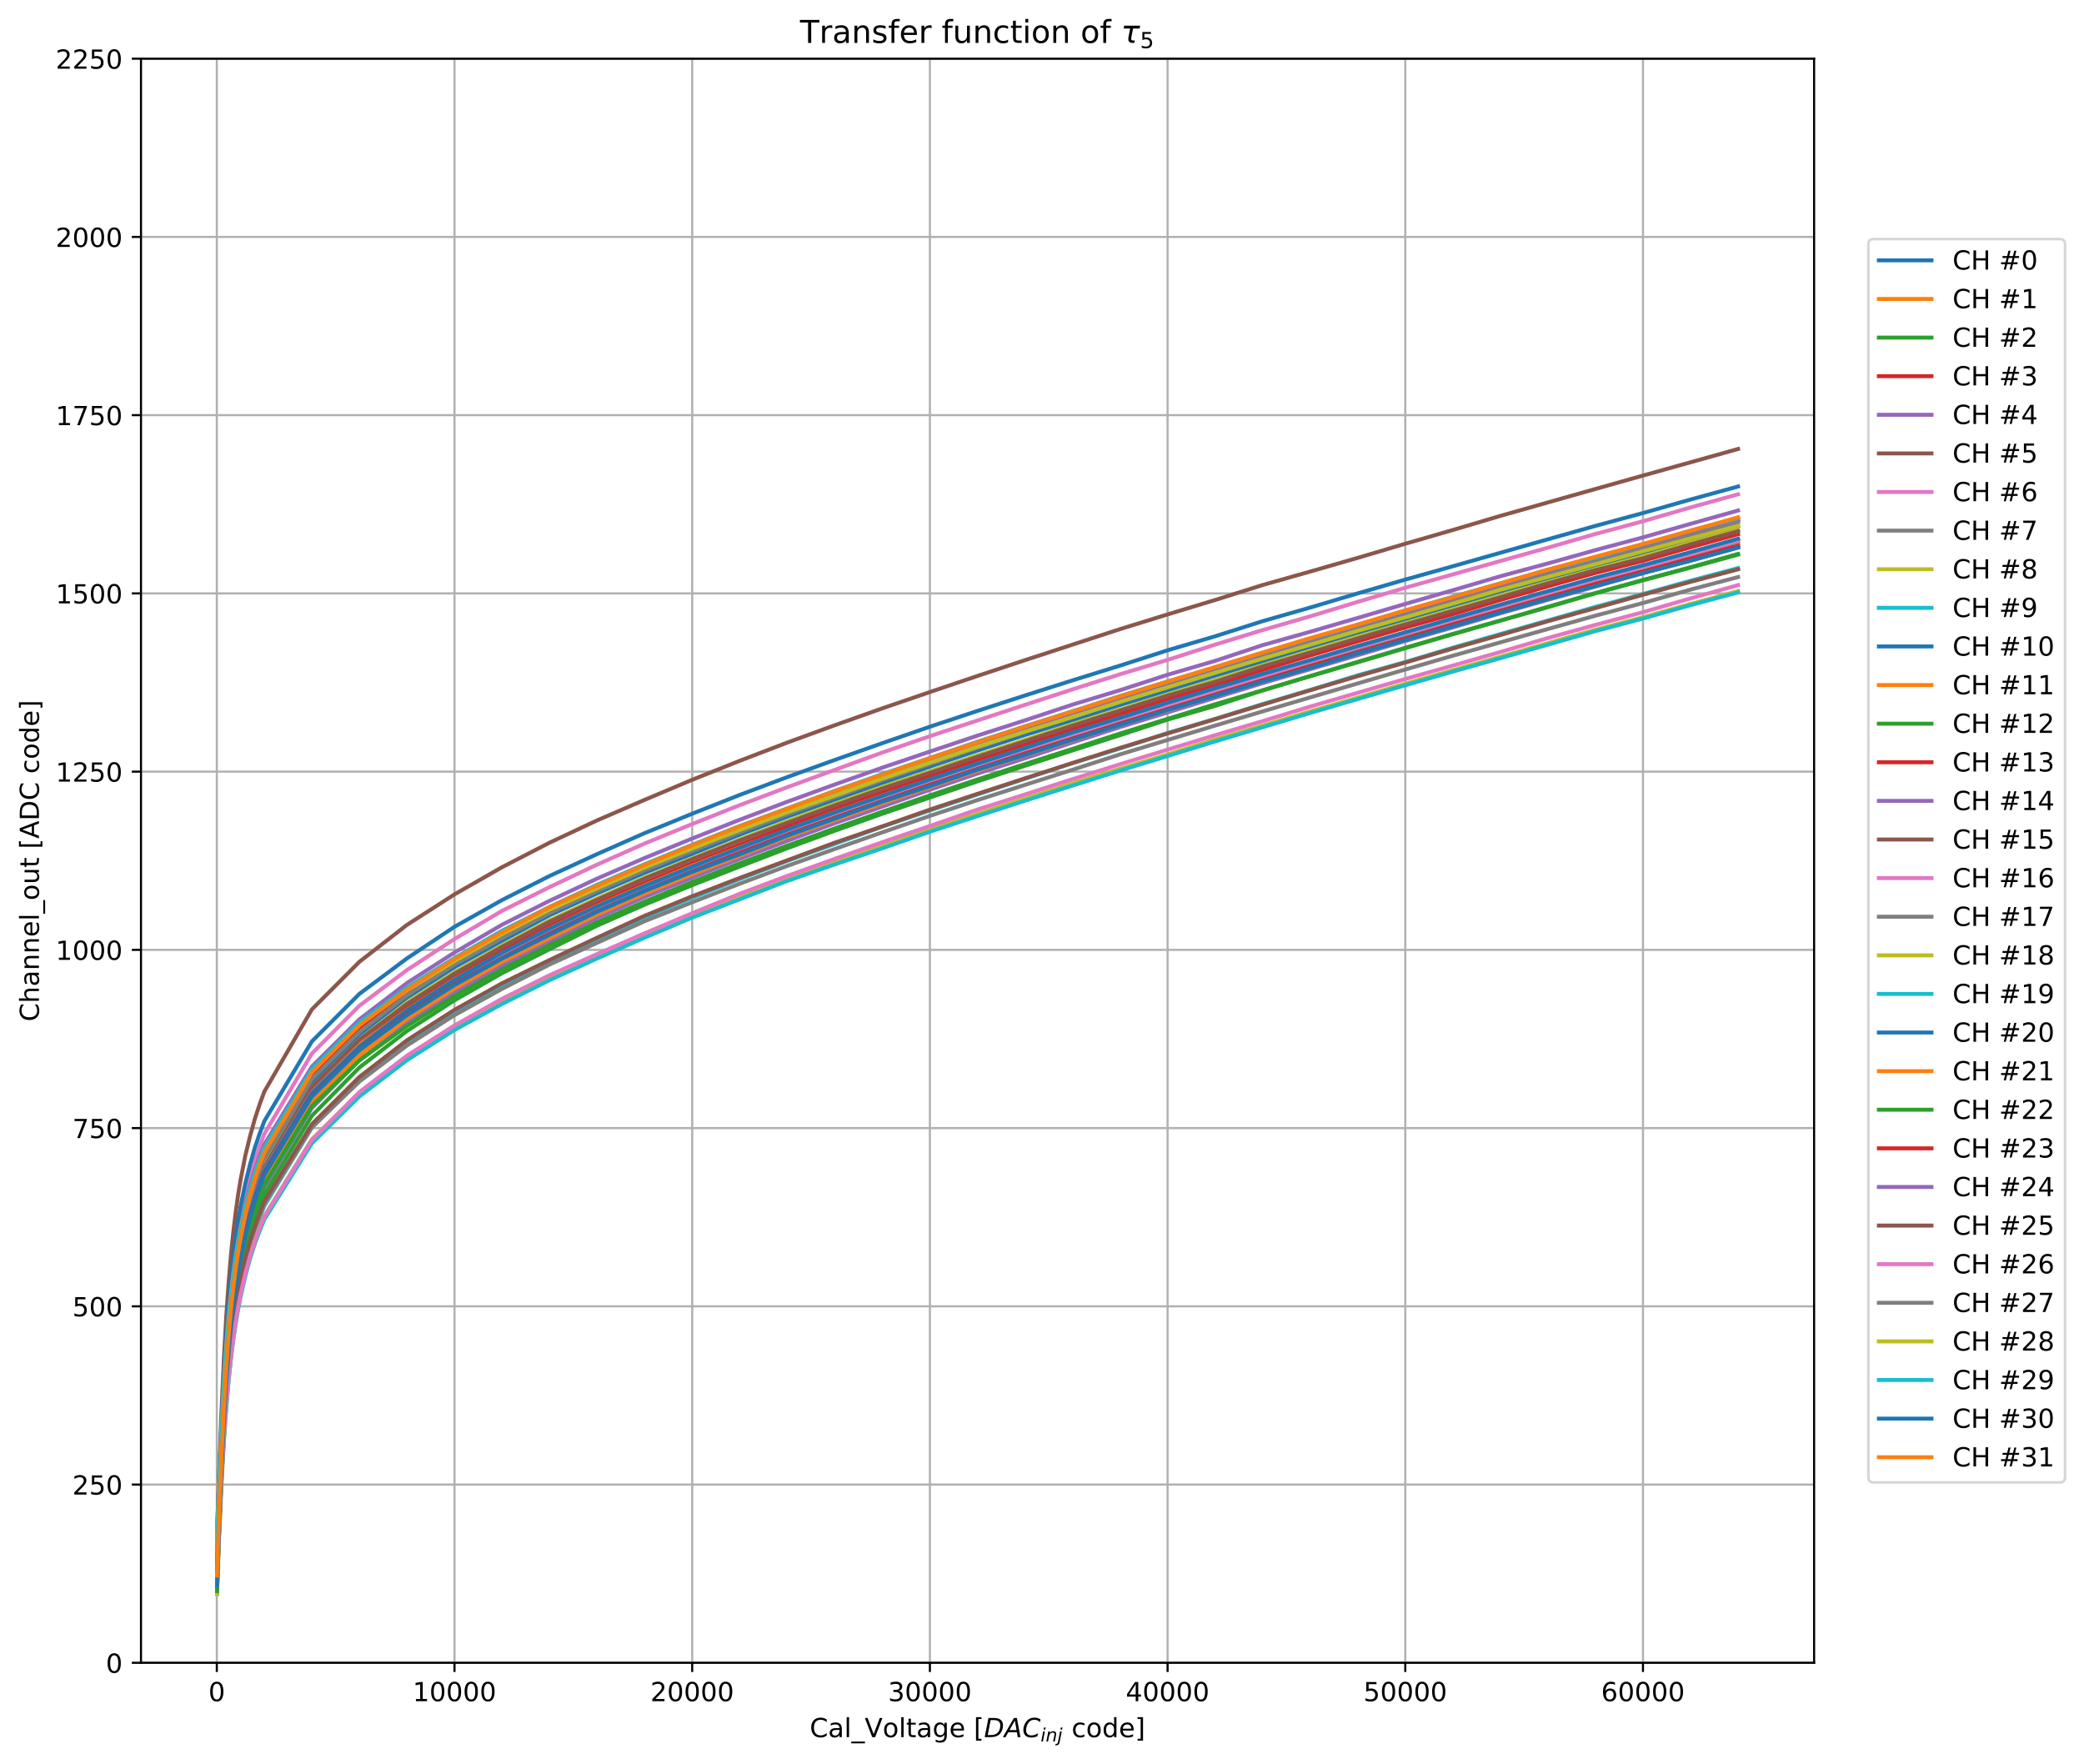<?xml version="1.0" encoding="utf-8" standalone="no"?>
<!DOCTYPE svg PUBLIC "-//W3C//DTD SVG 1.1//EN"
  "http://www.w3.org/Graphics/SVG/1.1/DTD/svg11.dtd">
<!-- Created with matplotlib (https://matplotlib.org/) -->
<svg height="670.736pt" version="1.1" viewBox="0 0 792.344 670.736" width="792.344pt" xmlns="http://www.w3.org/2000/svg" xmlns:xlink="http://www.w3.org/1999/xlink">
 <defs>
  <style type="text/css">*{stroke-linecap:butt;stroke-linejoin:round;}</style>
 </defs>
 <g id="figure_1">
  <g id="patch_1">
   <path d="M 0 670.736 
L 792.344 670.736 
L 792.344 0 
L 0 0 
z
" style="fill:#ffffff;"/>
  </g>
  <g id="axes_1">
   <g id="patch_2">
    <path d="M 53.606 632.158 
L 689.726 632.158 
L 689.726 22.318 
L 53.606 22.318 
z
" style="fill:#ffffff;"/>
   </g>
   <g id="matplotlib.axis_1">
    <g id="xtick_1">
     <g id="line2d_1">
      <path clip-path="url(#p32b4296d60)" d="M 82.43 632.158 
L 82.43 22.318 
" style="fill:none;stroke:#b0b0b0;stroke-linecap:square;stroke-width:0.8;"/>
     </g>
     <g id="line2d_2">
      <defs>
       <path d="M 0 0 
L 0 3.5 
" id="m70a9e6db4b" style="stroke:#000000;stroke-width:0.8;"/>
      </defs>
      <g>
       <use style="stroke:#000000;stroke-width:0.8;" x="82.43" xlink:href="#m70a9e6db4b" y="632.158"/>
      </g>
     </g>
     <g id="text_1">
      <!-- 0 -->
      <g transform="translate(79.249 646.757)scale(0.1 -0.1)">
       <defs>
        <path d="M 31.781 66.406 
Q 24.172 66.406 20.328 58.906 
Q 16.5 51.422 16.5 36.375 
Q 16.5 21.391 20.328 13.891 
Q 24.172 6.391 31.781 6.391 
Q 39.453 6.391 43.281 13.891 
Q 47.125 21.391 47.125 36.375 
Q 47.125 51.422 43.281 58.906 
Q 39.453 66.406 31.781 66.406 
z
M 31.781 74.219 
Q 44.047 74.219 50.516 64.516 
Q 56.984 54.828 56.984 36.375 
Q 56.984 17.969 50.516 8.266 
Q 44.047 -1.422 31.781 -1.422 
Q 19.531 -1.422 13.062 8.266 
Q 6.594 17.969 6.594 36.375 
Q 6.594 54.828 13.062 64.516 
Q 19.531 74.219 31.781 74.219 
z
" id="DejaVuSans-48"/>
       </defs>
       <use xlink:href="#DejaVuSans-48"/>
      </g>
     </g>
    </g>
    <g id="xtick_2">
     <g id="line2d_3">
      <path clip-path="url(#p32b4296d60)" d="M 172.802 632.158 
L 172.802 22.318 
" style="fill:none;stroke:#b0b0b0;stroke-linecap:square;stroke-width:0.8;"/>
     </g>
     <g id="line2d_4">
      <g>
       <use style="stroke:#000000;stroke-width:0.8;" x="172.802" xlink:href="#m70a9e6db4b" y="632.158"/>
      </g>
     </g>
     <g id="text_2">
      <!-- 10000 -->
      <g transform="translate(156.896 646.757)scale(0.1 -0.1)">
       <defs>
        <path d="M 12.406 8.297 
L 28.516 8.297 
L 28.516 63.922 
L 10.984 60.406 
L 10.984 69.391 
L 28.422 72.906 
L 38.281 72.906 
L 38.281 8.297 
L 54.391 8.297 
L 54.391 0 
L 12.406 0 
z
" id="DejaVuSans-49"/>
       </defs>
       <use xlink:href="#DejaVuSans-49"/>
       <use x="63.623" xlink:href="#DejaVuSans-48"/>
       <use x="127.246" xlink:href="#DejaVuSans-48"/>
       <use x="190.869" xlink:href="#DejaVuSans-48"/>
       <use x="254.492" xlink:href="#DejaVuSans-48"/>
      </g>
     </g>
    </g>
    <g id="xtick_3">
     <g id="line2d_5">
      <path clip-path="url(#p32b4296d60)" d="M 263.175 632.158 
L 263.175 22.318 
" style="fill:none;stroke:#b0b0b0;stroke-linecap:square;stroke-width:0.8;"/>
     </g>
     <g id="line2d_6">
      <g>
       <use style="stroke:#000000;stroke-width:0.8;" x="263.175" xlink:href="#m70a9e6db4b" y="632.158"/>
      </g>
     </g>
     <g id="text_3">
      <!-- 20000 -->
      <g transform="translate(247.268 646.757)scale(0.1 -0.1)">
       <defs>
        <path d="M 19.188 8.297 
L 53.609 8.297 
L 53.609 0 
L 7.328 0 
L 7.328 8.297 
Q 12.938 14.109 22.625 23.891 
Q 32.328 33.688 34.812 36.531 
Q 39.547 41.844 41.422 45.531 
Q 43.312 49.219 43.312 52.781 
Q 43.312 58.594 39.234 62.25 
Q 35.156 65.922 28.609 65.922 
Q 23.969 65.922 18.812 64.312 
Q 13.672 62.703 7.812 59.422 
L 7.812 69.391 
Q 13.766 71.781 18.938 73 
Q 24.125 74.219 28.422 74.219 
Q 39.75 74.219 46.484 68.547 
Q 53.219 62.891 53.219 53.422 
Q 53.219 48.922 51.531 44.891 
Q 49.859 40.875 45.406 35.406 
Q 44.188 33.984 37.641 27.219 
Q 31.109 20.453 19.188 8.297 
z
" id="DejaVuSans-50"/>
       </defs>
       <use xlink:href="#DejaVuSans-50"/>
       <use x="63.623" xlink:href="#DejaVuSans-48"/>
       <use x="127.246" xlink:href="#DejaVuSans-48"/>
       <use x="190.869" xlink:href="#DejaVuSans-48"/>
       <use x="254.492" xlink:href="#DejaVuSans-48"/>
      </g>
     </g>
    </g>
    <g id="xtick_4">
     <g id="line2d_7">
      <path clip-path="url(#p32b4296d60)" d="M 353.547 632.158 
L 353.547 22.318 
" style="fill:none;stroke:#b0b0b0;stroke-linecap:square;stroke-width:0.8;"/>
     </g>
     <g id="line2d_8">
      <g>
       <use style="stroke:#000000;stroke-width:0.8;" x="353.547" xlink:href="#m70a9e6db4b" y="632.158"/>
      </g>
     </g>
     <g id="text_4">
      <!-- 30000 -->
      <g transform="translate(337.64 646.757)scale(0.1 -0.1)">
       <defs>
        <path d="M 40.578 39.312 
Q 47.656 37.797 51.625 33 
Q 55.609 28.219 55.609 21.188 
Q 55.609 10.406 48.188 4.484 
Q 40.766 -1.422 27.094 -1.422 
Q 22.516 -1.422 17.656 -0.516 
Q 12.797 0.391 7.625 2.203 
L 7.625 11.719 
Q 11.719 9.328 16.594 8.109 
Q 21.484 6.891 26.812 6.891 
Q 36.078 6.891 40.938 10.547 
Q 45.797 14.203 45.797 21.188 
Q 45.797 27.641 41.281 31.266 
Q 36.766 34.906 28.719 34.906 
L 20.219 34.906 
L 20.219 43.016 
L 29.109 43.016 
Q 36.375 43.016 40.234 45.922 
Q 44.094 48.828 44.094 54.297 
Q 44.094 59.906 40.109 62.906 
Q 36.141 65.922 28.719 65.922 
Q 24.656 65.922 20.016 65.031 
Q 15.375 64.156 9.812 62.312 
L 9.812 71.094 
Q 15.438 72.656 20.344 73.438 
Q 25.25 74.219 29.594 74.219 
Q 40.828 74.219 47.359 69.109 
Q 53.906 64.016 53.906 55.328 
Q 53.906 49.266 50.438 45.094 
Q 46.969 40.922 40.578 39.312 
z
" id="DejaVuSans-51"/>
       </defs>
       <use xlink:href="#DejaVuSans-51"/>
       <use x="63.623" xlink:href="#DejaVuSans-48"/>
       <use x="127.246" xlink:href="#DejaVuSans-48"/>
       <use x="190.869" xlink:href="#DejaVuSans-48"/>
       <use x="254.492" xlink:href="#DejaVuSans-48"/>
      </g>
     </g>
    </g>
    <g id="xtick_5">
     <g id="line2d_9">
      <path clip-path="url(#p32b4296d60)" d="M 443.919 632.158 
L 443.919 22.318 
" style="fill:none;stroke:#b0b0b0;stroke-linecap:square;stroke-width:0.8;"/>
     </g>
     <g id="line2d_10">
      <g>
       <use style="stroke:#000000;stroke-width:0.8;" x="443.919" xlink:href="#m70a9e6db4b" y="632.158"/>
      </g>
     </g>
     <g id="text_5">
      <!-- 40000 -->
      <g transform="translate(428.012 646.757)scale(0.1 -0.1)">
       <defs>
        <path d="M 37.797 64.312 
L 12.891 25.391 
L 37.797 25.391 
z
M 35.203 72.906 
L 47.609 72.906 
L 47.609 25.391 
L 58.016 25.391 
L 58.016 17.188 
L 47.609 17.188 
L 47.609 0 
L 37.797 0 
L 37.797 17.188 
L 4.891 17.188 
L 4.891 26.703 
z
" id="DejaVuSans-52"/>
       </defs>
       <use xlink:href="#DejaVuSans-52"/>
       <use x="63.623" xlink:href="#DejaVuSans-48"/>
       <use x="127.246" xlink:href="#DejaVuSans-48"/>
       <use x="190.869" xlink:href="#DejaVuSans-48"/>
       <use x="254.492" xlink:href="#DejaVuSans-48"/>
      </g>
     </g>
    </g>
    <g id="xtick_6">
     <g id="line2d_11">
      <path clip-path="url(#p32b4296d60)" d="M 534.291 632.158 
L 534.291 22.318 
" style="fill:none;stroke:#b0b0b0;stroke-linecap:square;stroke-width:0.8;"/>
     </g>
     <g id="line2d_12">
      <g>
       <use style="stroke:#000000;stroke-width:0.8;" x="534.291" xlink:href="#m70a9e6db4b" y="632.158"/>
      </g>
     </g>
     <g id="text_6">
      <!-- 50000 -->
      <g transform="translate(518.385 646.757)scale(0.1 -0.1)">
       <defs>
        <path d="M 10.797 72.906 
L 49.516 72.906 
L 49.516 64.594 
L 19.828 64.594 
L 19.828 46.734 
Q 21.969 47.469 24.109 47.828 
Q 26.266 48.188 28.422 48.188 
Q 40.625 48.188 47.75 41.5 
Q 54.891 34.812 54.891 23.391 
Q 54.891 11.625 47.562 5.094 
Q 40.234 -1.422 26.906 -1.422 
Q 22.312 -1.422 17.547 -0.641 
Q 12.797 0.141 7.719 1.703 
L 7.719 11.625 
Q 12.109 9.234 16.797 8.062 
Q 21.484 6.891 26.703 6.891 
Q 35.156 6.891 40.078 11.328 
Q 45.016 15.766 45.016 23.391 
Q 45.016 31 40.078 35.438 
Q 35.156 39.891 26.703 39.891 
Q 22.75 39.891 18.812 39.016 
Q 14.891 38.141 10.797 36.281 
z
" id="DejaVuSans-53"/>
       </defs>
       <use xlink:href="#DejaVuSans-53"/>
       <use x="63.623" xlink:href="#DejaVuSans-48"/>
       <use x="127.246" xlink:href="#DejaVuSans-48"/>
       <use x="190.869" xlink:href="#DejaVuSans-48"/>
       <use x="254.492" xlink:href="#DejaVuSans-48"/>
      </g>
     </g>
    </g>
    <g id="xtick_7">
     <g id="line2d_13">
      <path clip-path="url(#p32b4296d60)" d="M 624.663 632.158 
L 624.663 22.318 
" style="fill:none;stroke:#b0b0b0;stroke-linecap:square;stroke-width:0.8;"/>
     </g>
     <g id="line2d_14">
      <g>
       <use style="stroke:#000000;stroke-width:0.8;" x="624.663" xlink:href="#m70a9e6db4b" y="632.158"/>
      </g>
     </g>
     <g id="text_7">
      <!-- 60000 -->
      <g transform="translate(608.757 646.757)scale(0.1 -0.1)">
       <defs>
        <path d="M 33.016 40.375 
Q 26.375 40.375 22.484 35.828 
Q 18.609 31.297 18.609 23.391 
Q 18.609 15.531 22.484 10.953 
Q 26.375 6.391 33.016 6.391 
Q 39.656 6.391 43.531 10.953 
Q 47.406 15.531 47.406 23.391 
Q 47.406 31.297 43.531 35.828 
Q 39.656 40.375 33.016 40.375 
z
M 52.594 71.297 
L 52.594 62.312 
Q 48.875 64.062 45.094 64.984 
Q 41.312 65.922 37.594 65.922 
Q 27.828 65.922 22.672 59.328 
Q 17.531 52.734 16.797 39.406 
Q 19.672 43.656 24.016 45.922 
Q 28.375 48.188 33.594 48.188 
Q 44.578 48.188 50.953 41.516 
Q 57.328 34.859 57.328 23.391 
Q 57.328 12.156 50.688 5.359 
Q 44.047 -1.422 33.016 -1.422 
Q 20.359 -1.422 13.672 8.266 
Q 6.984 17.969 6.984 36.375 
Q 6.984 53.656 15.188 63.938 
Q 23.391 74.219 37.203 74.219 
Q 40.922 74.219 44.703 73.484 
Q 48.484 72.75 52.594 71.297 
z
" id="DejaVuSans-54"/>
       </defs>
       <use xlink:href="#DejaVuSans-54"/>
       <use x="63.623" xlink:href="#DejaVuSans-48"/>
       <use x="127.246" xlink:href="#DejaVuSans-48"/>
       <use x="190.869" xlink:href="#DejaVuSans-48"/>
       <use x="254.492" xlink:href="#DejaVuSans-48"/>
      </g>
     </g>
    </g>
    <g id="text_8">
     <!-- Cal_Voltage [$DAC_{inj}$ code] -->
     <g transform="translate(307.866 660.436)scale(0.1 -0.1)">
      <defs>
       <path d="M 64.406 67.281 
L 64.406 56.891 
Q 59.422 61.531 53.781 63.812 
Q 48.141 66.109 41.797 66.109 
Q 29.297 66.109 22.656 58.469 
Q 16.016 50.828 16.016 36.375 
Q 16.016 21.969 22.656 14.328 
Q 29.297 6.688 41.797 6.688 
Q 48.141 6.688 53.781 8.984 
Q 59.422 11.281 64.406 15.922 
L 64.406 5.609 
Q 59.234 2.094 53.438 0.328 
Q 47.656 -1.422 41.219 -1.422 
Q 24.656 -1.422 15.125 8.703 
Q 5.609 18.844 5.609 36.375 
Q 5.609 53.953 15.125 64.078 
Q 24.656 74.219 41.219 74.219 
Q 47.75 74.219 53.531 72.484 
Q 59.328 70.75 64.406 67.281 
z
" id="DejaVuSans-67"/>
       <path d="M 34.281 27.484 
Q 23.391 27.484 19.188 25 
Q 14.984 22.516 14.984 16.5 
Q 14.984 11.719 18.141 8.906 
Q 21.297 6.109 26.703 6.109 
Q 34.188 6.109 38.703 11.406 
Q 43.219 16.703 43.219 25.484 
L 43.219 27.484 
z
M 52.203 31.203 
L 52.203 0 
L 43.219 0 
L 43.219 8.297 
Q 40.141 3.328 35.547 0.953 
Q 30.953 -1.422 24.312 -1.422 
Q 15.922 -1.422 10.953 3.297 
Q 6 8.016 6 15.922 
Q 6 25.141 12.172 29.828 
Q 18.359 34.516 30.609 34.516 
L 43.219 34.516 
L 43.219 35.406 
Q 43.219 41.609 39.141 45 
Q 35.062 48.391 27.688 48.391 
Q 23 48.391 18.547 47.266 
Q 14.109 46.141 10.016 43.891 
L 10.016 52.203 
Q 14.938 54.109 19.578 55.047 
Q 24.219 56 28.609 56 
Q 40.484 56 46.344 49.844 
Q 52.203 43.703 52.203 31.203 
z
" id="DejaVuSans-97"/>
       <path d="M 9.422 75.984 
L 18.406 75.984 
L 18.406 0 
L 9.422 0 
z
" id="DejaVuSans-108"/>
       <path d="M 50.984 -16.609 
L 50.984 -23.578 
L -0.984 -23.578 
L -0.984 -16.609 
z
" id="DejaVuSans-95"/>
       <path d="M 28.609 0 
L 0.781 72.906 
L 11.078 72.906 
L 34.188 11.531 
L 57.328 72.906 
L 67.578 72.906 
L 39.797 0 
z
" id="DejaVuSans-86"/>
       <path d="M 30.609 48.391 
Q 23.391 48.391 19.188 42.75 
Q 14.984 37.109 14.984 27.297 
Q 14.984 17.484 19.156 11.844 
Q 23.344 6.203 30.609 6.203 
Q 37.797 6.203 41.984 11.859 
Q 46.188 17.531 46.188 27.297 
Q 46.188 37.016 41.984 42.703 
Q 37.797 48.391 30.609 48.391 
z
M 30.609 56 
Q 42.328 56 49.016 48.375 
Q 55.719 40.766 55.719 27.297 
Q 55.719 13.875 49.016 6.219 
Q 42.328 -1.422 30.609 -1.422 
Q 18.844 -1.422 12.172 6.219 
Q 5.516 13.875 5.516 27.297 
Q 5.516 40.766 12.172 48.375 
Q 18.844 56 30.609 56 
z
" id="DejaVuSans-111"/>
       <path d="M 18.312 70.219 
L 18.312 54.688 
L 36.812 54.688 
L 36.812 47.703 
L 18.312 47.703 
L 18.312 18.016 
Q 18.312 11.328 20.141 9.422 
Q 21.969 7.516 27.594 7.516 
L 36.812 7.516 
L 36.812 0 
L 27.594 0 
Q 17.188 0 13.234 3.875 
Q 9.281 7.766 9.281 18.016 
L 9.281 47.703 
L 2.688 47.703 
L 2.688 54.688 
L 9.281 54.688 
L 9.281 70.219 
z
" id="DejaVuSans-116"/>
       <path d="M 45.406 27.984 
Q 45.406 37.75 41.375 43.109 
Q 37.359 48.484 30.078 48.484 
Q 22.859 48.484 18.828 43.109 
Q 14.797 37.75 14.797 27.984 
Q 14.797 18.266 18.828 12.891 
Q 22.859 7.516 30.078 7.516 
Q 37.359 7.516 41.375 12.891 
Q 45.406 18.266 45.406 27.984 
z
M 54.391 6.781 
Q 54.391 -7.172 48.188 -13.984 
Q 42 -20.797 29.203 -20.797 
Q 24.469 -20.797 20.266 -20.094 
Q 16.062 -19.391 12.109 -17.922 
L 12.109 -9.188 
Q 16.062 -11.328 19.922 -12.344 
Q 23.781 -13.375 27.781 -13.375 
Q 36.625 -13.375 41.016 -8.766 
Q 45.406 -4.156 45.406 5.172 
L 45.406 9.625 
Q 42.625 4.781 38.281 2.391 
Q 33.938 0 27.875 0 
Q 17.828 0 11.672 7.656 
Q 5.516 15.328 5.516 27.984 
Q 5.516 40.672 11.672 48.328 
Q 17.828 56 27.875 56 
Q 33.938 56 38.281 53.609 
Q 42.625 51.219 45.406 46.391 
L 45.406 54.688 
L 54.391 54.688 
z
" id="DejaVuSans-103"/>
       <path d="M 56.203 29.594 
L 56.203 25.203 
L 14.891 25.203 
Q 15.484 15.922 20.484 11.062 
Q 25.484 6.203 34.422 6.203 
Q 39.594 6.203 44.453 7.469 
Q 49.312 8.734 54.109 11.281 
L 54.109 2.781 
Q 49.266 0.734 44.188 -0.344 
Q 39.109 -1.422 33.891 -1.422 
Q 20.797 -1.422 13.156 6.188 
Q 5.516 13.812 5.516 26.812 
Q 5.516 40.234 12.766 48.109 
Q 20.016 56 32.328 56 
Q 43.359 56 49.781 48.891 
Q 56.203 41.797 56.203 29.594 
z
M 47.219 32.234 
Q 47.125 39.594 43.094 43.984 
Q 39.062 48.391 32.422 48.391 
Q 24.906 48.391 20.391 44.141 
Q 15.875 39.891 15.188 32.172 
z
" id="DejaVuSans-101"/>
       <path id="DejaVuSans-32"/>
       <path d="M 8.594 75.984 
L 29.297 75.984 
L 29.297 69 
L 17.578 69 
L 17.578 -6.203 
L 29.297 -6.203 
L 29.297 -13.188 
L 8.594 -13.188 
z
" id="DejaVuSans-91"/>
       <path d="M 16.891 72.906 
L 38.094 72.906 
Q 54.984 72.906 63.594 65.75 
Q 72.219 58.594 72.219 44.484 
Q 72.219 35.156 68.938 26.531 
Q 65.672 17.922 59.906 12.016 
Q 54.109 5.953 45.172 2.969 
Q 36.234 0 24.031 0 
L 2.688 0 
z
M 25.203 64.797 
L 14.203 8.109 
L 27.094 8.109 
Q 43.656 8.109 52.734 17.625 
Q 61.812 27.156 61.812 44.484 
Q 61.812 54.984 55.953 59.891 
Q 50.094 64.797 37.594 64.797 
z
" id="DejaVuSans-Oblique-68"/>
       <path d="M 36.812 72.906 
L 48 72.906 
L 61.531 0 
L 51.219 0 
L 48.188 18.703 
L 15.375 18.703 
L 5.078 0 
L -5.328 0 
z
M 40.375 63.188 
L 19.922 26.906 
L 46.688 26.906 
z
" id="DejaVuSans-Oblique-65"/>
       <path d="M 69.484 67.281 
L 67.484 56.891 
Q 62.797 61.625 57.547 63.922 
Q 52.297 66.219 46.188 66.219 
Q 37.844 66.219 31.516 62.203 
Q 25.203 58.203 20.609 50 
Q 17.672 44.734 16.125 38.844 
Q 14.594 32.953 14.594 27 
Q 14.594 17.047 19.75 11.812 
Q 24.906 6.594 34.719 6.594 
Q 41.5 6.594 47.75 8.766 
Q 54 10.938 59.906 15.281 
L 57.625 3.609 
Q 51.812 1.125 45.875 -0.141 
Q 39.938 -1.422 33.984 -1.422 
Q 19.969 -1.422 12.078 6.188 
Q 4.203 13.812 4.203 27.391 
Q 4.203 36.078 7.203 44.469 
Q 10.203 52.875 15.828 59.812 
Q 21.781 67.188 29.422 70.703 
Q 37.062 74.219 47.219 74.219 
Q 53.469 74.219 59.062 72.484 
Q 64.656 70.75 69.484 67.281 
z
" id="DejaVuSans-Oblique-67"/>
       <path d="M 18.312 75.984 
L 27.297 75.984 
L 25.094 64.594 
L 16.109 64.594 
z
M 14.203 54.688 
L 23.188 54.688 
L 12.5 0 
L 3.516 0 
z
" id="DejaVuSans-Oblique-105"/>
       <path d="M 55.719 33.016 
L 49.312 0 
L 40.281 0 
L 46.688 32.672 
Q 47.125 34.969 47.359 36.719 
Q 47.609 38.484 47.609 39.5 
Q 47.609 43.609 45.016 45.891 
Q 42.438 48.188 37.797 48.188 
Q 30.562 48.188 25.344 43.375 
Q 20.125 38.578 18.5 30.328 
L 12.5 0 
L 3.516 0 
L 14.109 54.688 
L 23.094 54.688 
L 21.297 46.094 
Q 25.047 50.828 30.312 53.406 
Q 35.594 56 41.406 56 
Q 48.641 56 52.609 52.094 
Q 56.594 48.188 56.594 41.109 
Q 56.594 39.359 56.375 37.359 
Q 56.156 35.359 55.719 33.016 
z
" id="DejaVuSans-Oblique-110"/>
       <path d="M 14.5 54.688 
L 23.484 54.688 
L 12.703 -0.984 
L 12.641 -1.219 
Q 10.844 -10.547 8.5 -14.016 
Q 6.297 -17.281 2.062 -19.031 
Q -2.156 -20.797 -7.906 -20.797 
L -11.281 -20.797 
L -9.812 -13.188 
L -7.516 -13.188 
Q -2.25 -13.188 -0.016 -10.984 
Q 2.203 -8.797 3.719 -0.984 
z
M 18.703 75.984 
L 27.688 75.984 
L 25.484 64.594 
L 16.5 64.594 
z
" id="DejaVuSans-Oblique-106"/>
       <path d="M 48.781 52.594 
L 48.781 44.188 
Q 44.969 46.297 41.141 47.344 
Q 37.312 48.391 33.406 48.391 
Q 24.656 48.391 19.812 42.844 
Q 14.984 37.312 14.984 27.297 
Q 14.984 17.281 19.812 11.734 
Q 24.656 6.203 33.406 6.203 
Q 37.312 6.203 41.141 7.25 
Q 44.969 8.297 48.781 10.406 
L 48.781 2.094 
Q 45.016 0.344 40.984 -0.531 
Q 36.969 -1.422 32.422 -1.422 
Q 20.062 -1.422 12.781 6.344 
Q 5.516 14.109 5.516 27.297 
Q 5.516 40.672 12.859 48.328 
Q 20.219 56 33.016 56 
Q 37.156 56 41.109 55.141 
Q 45.062 54.297 48.781 52.594 
z
" id="DejaVuSans-99"/>
       <path d="M 45.406 46.391 
L 45.406 75.984 
L 54.391 75.984 
L 54.391 0 
L 45.406 0 
L 45.406 8.203 
Q 42.578 3.328 38.25 0.953 
Q 33.938 -1.422 27.875 -1.422 
Q 17.969 -1.422 11.734 6.484 
Q 5.516 14.406 5.516 27.297 
Q 5.516 40.188 11.734 48.094 
Q 17.969 56 27.875 56 
Q 33.938 56 38.25 53.625 
Q 42.578 51.266 45.406 46.391 
z
M 14.797 27.297 
Q 14.797 17.391 18.875 11.75 
Q 22.953 6.109 30.078 6.109 
Q 37.203 6.109 41.297 11.75 
Q 45.406 17.391 45.406 27.297 
Q 45.406 37.203 41.297 42.844 
Q 37.203 48.484 30.078 48.484 
Q 22.953 48.484 18.875 42.844 
Q 14.797 37.203 14.797 27.297 
z
" id="DejaVuSans-100"/>
       <path d="M 30.422 75.984 
L 30.422 -13.188 
L 9.719 -13.188 
L 9.719 -6.203 
L 21.391 -6.203 
L 21.391 69 
L 9.719 69 
L 9.719 75.984 
z
" id="DejaVuSans-93"/>
      </defs>
      <use transform="translate(0 0.016)" xlink:href="#DejaVuSans-67"/>
      <use transform="translate(69.824 0.016)" xlink:href="#DejaVuSans-97"/>
      <use transform="translate(131.104 0.016)" xlink:href="#DejaVuSans-108"/>
      <use transform="translate(158.887 0.016)" xlink:href="#DejaVuSans-95"/>
      <use transform="translate(208.887 0.016)" xlink:href="#DejaVuSans-86"/>
      <use transform="translate(277.295 0.016)" xlink:href="#DejaVuSans-111"/>
      <use transform="translate(338.477 0.016)" xlink:href="#DejaVuSans-108"/>
      <use transform="translate(366.26 0.016)" xlink:href="#DejaVuSans-116"/>
      <use transform="translate(405.469 0.016)" xlink:href="#DejaVuSans-97"/>
      <use transform="translate(466.748 0.016)" xlink:href="#DejaVuSans-103"/>
      <use transform="translate(530.225 0.016)" xlink:href="#DejaVuSans-101"/>
      <use transform="translate(591.748 0.016)" xlink:href="#DejaVuSans-32"/>
      <use transform="translate(623.535 0.016)" xlink:href="#DejaVuSans-91"/>
      <use transform="translate(662.549 0.016)" xlink:href="#DejaVuSans-Oblique-68"/>
      <use transform="translate(739.551 0.016)" xlink:href="#DejaVuSans-Oblique-65"/>
      <use transform="translate(807.959 0.016)" xlink:href="#DejaVuSans-Oblique-67"/>
      <use transform="translate(877.783 -16.391)scale(0.7)" xlink:href="#DejaVuSans-Oblique-105"/>
      <use transform="translate(897.231 -16.391)scale(0.7)" xlink:href="#DejaVuSans-Oblique-110"/>
      <use transform="translate(941.597 -16.391)scale(0.7)" xlink:href="#DejaVuSans-Oblique-106"/>
      <use transform="translate(963.779 0.016)" xlink:href="#DejaVuSans-32"/>
      <use transform="translate(995.566 0.016)" xlink:href="#DejaVuSans-99"/>
      <use transform="translate(1050.547 0.016)" xlink:href="#DejaVuSans-111"/>
      <use transform="translate(1111.729 0.016)" xlink:href="#DejaVuSans-100"/>
      <use transform="translate(1175.205 0.016)" xlink:href="#DejaVuSans-101"/>
      <use transform="translate(1236.729 0.016)" xlink:href="#DejaVuSans-93"/>
     </g>
    </g>
   </g>
   <g id="matplotlib.axis_2">
    <g id="ytick_1">
     <g id="line2d_15">
      <path clip-path="url(#p32b4296d60)" d="M 53.606 632.158 
L 689.726 632.158 
" style="fill:none;stroke:#b0b0b0;stroke-linecap:square;stroke-width:0.8;"/>
     </g>
     <g id="line2d_16">
      <defs>
       <path d="M 0 0 
L -3.5 0 
" id="mc54c341b08" style="stroke:#000000;stroke-width:0.8;"/>
      </defs>
      <g>
       <use style="stroke:#000000;stroke-width:0.8;" x="53.606" xlink:href="#mc54c341b08" y="632.158"/>
      </g>
     </g>
     <g id="text_9">
      <!-- 0 -->
      <g transform="translate(40.244 635.957)scale(0.1 -0.1)">
       <use xlink:href="#DejaVuSans-48"/>
      </g>
     </g>
    </g>
    <g id="ytick_2">
     <g id="line2d_17">
      <path clip-path="url(#p32b4296d60)" d="M 53.606 564.398 
L 689.726 564.398 
" style="fill:none;stroke:#b0b0b0;stroke-linecap:square;stroke-width:0.8;"/>
     </g>
     <g id="line2d_18">
      <g>
       <use style="stroke:#000000;stroke-width:0.8;" x="53.606" xlink:href="#mc54c341b08" y="564.398"/>
      </g>
     </g>
     <g id="text_10">
      <!-- 250 -->
      <g transform="translate(27.519 568.197)scale(0.1 -0.1)">
       <use xlink:href="#DejaVuSans-50"/>
       <use x="63.623" xlink:href="#DejaVuSans-53"/>
       <use x="127.246" xlink:href="#DejaVuSans-48"/>
      </g>
     </g>
    </g>
    <g id="ytick_3">
     <g id="line2d_19">
      <path clip-path="url(#p32b4296d60)" d="M 53.606 496.638 
L 689.726 496.638 
" style="fill:none;stroke:#b0b0b0;stroke-linecap:square;stroke-width:0.8;"/>
     </g>
     <g id="line2d_20">
      <g>
       <use style="stroke:#000000;stroke-width:0.8;" x="53.606" xlink:href="#mc54c341b08" y="496.638"/>
      </g>
     </g>
     <g id="text_11">
      <!-- 500 -->
      <g transform="translate(27.519 500.437)scale(0.1 -0.1)">
       <use xlink:href="#DejaVuSans-53"/>
       <use x="63.623" xlink:href="#DejaVuSans-48"/>
       <use x="127.246" xlink:href="#DejaVuSans-48"/>
      </g>
     </g>
    </g>
    <g id="ytick_4">
     <g id="line2d_21">
      <path clip-path="url(#p32b4296d60)" d="M 53.606 428.878 
L 689.726 428.878 
" style="fill:none;stroke:#b0b0b0;stroke-linecap:square;stroke-width:0.8;"/>
     </g>
     <g id="line2d_22">
      <g>
       <use style="stroke:#000000;stroke-width:0.8;" x="53.606" xlink:href="#mc54c341b08" y="428.878"/>
      </g>
     </g>
     <g id="text_12">
      <!-- 750 -->
      <g transform="translate(27.519 432.677)scale(0.1 -0.1)">
       <defs>
        <path d="M 8.203 72.906 
L 55.078 72.906 
L 55.078 68.703 
L 28.609 0 
L 18.312 0 
L 43.219 64.594 
L 8.203 64.594 
z
" id="DejaVuSans-55"/>
       </defs>
       <use xlink:href="#DejaVuSans-55"/>
       <use x="63.623" xlink:href="#DejaVuSans-53"/>
       <use x="127.246" xlink:href="#DejaVuSans-48"/>
      </g>
     </g>
    </g>
    <g id="ytick_5">
     <g id="line2d_23">
      <path clip-path="url(#p32b4296d60)" d="M 53.606 361.118 
L 689.726 361.118 
" style="fill:none;stroke:#b0b0b0;stroke-linecap:square;stroke-width:0.8;"/>
     </g>
     <g id="line2d_24">
      <g>
       <use style="stroke:#000000;stroke-width:0.8;" x="53.606" xlink:href="#mc54c341b08" y="361.118"/>
      </g>
     </g>
     <g id="text_13">
      <!-- 1000 -->
      <g transform="translate(21.156 364.917)scale(0.1 -0.1)">
       <use xlink:href="#DejaVuSans-49"/>
       <use x="63.623" xlink:href="#DejaVuSans-48"/>
       <use x="127.246" xlink:href="#DejaVuSans-48"/>
       <use x="190.869" xlink:href="#DejaVuSans-48"/>
      </g>
     </g>
    </g>
    <g id="ytick_6">
     <g id="line2d_25">
      <path clip-path="url(#p32b4296d60)" d="M 53.606 293.358 
L 689.726 293.358 
" style="fill:none;stroke:#b0b0b0;stroke-linecap:square;stroke-width:0.8;"/>
     </g>
     <g id="line2d_26">
      <g>
       <use style="stroke:#000000;stroke-width:0.8;" x="53.606" xlink:href="#mc54c341b08" y="293.358"/>
      </g>
     </g>
     <g id="text_14">
      <!-- 1250 -->
      <g transform="translate(21.156 297.157)scale(0.1 -0.1)">
       <use xlink:href="#DejaVuSans-49"/>
       <use x="63.623" xlink:href="#DejaVuSans-50"/>
       <use x="127.246" xlink:href="#DejaVuSans-53"/>
       <use x="190.869" xlink:href="#DejaVuSans-48"/>
      </g>
     </g>
    </g>
    <g id="ytick_7">
     <g id="line2d_27">
      <path clip-path="url(#p32b4296d60)" d="M 53.606 225.598 
L 689.726 225.598 
" style="fill:none;stroke:#b0b0b0;stroke-linecap:square;stroke-width:0.8;"/>
     </g>
     <g id="line2d_28">
      <g>
       <use style="stroke:#000000;stroke-width:0.8;" x="53.606" xlink:href="#mc54c341b08" y="225.598"/>
      </g>
     </g>
     <g id="text_15">
      <!-- 1500 -->
      <g transform="translate(21.156 229.397)scale(0.1 -0.1)">
       <use xlink:href="#DejaVuSans-49"/>
       <use x="63.623" xlink:href="#DejaVuSans-53"/>
       <use x="127.246" xlink:href="#DejaVuSans-48"/>
       <use x="190.869" xlink:href="#DejaVuSans-48"/>
      </g>
     </g>
    </g>
    <g id="ytick_8">
     <g id="line2d_29">
      <path clip-path="url(#p32b4296d60)" d="M 53.606 157.838 
L 689.726 157.838 
" style="fill:none;stroke:#b0b0b0;stroke-linecap:square;stroke-width:0.8;"/>
     </g>
     <g id="line2d_30">
      <g>
       <use style="stroke:#000000;stroke-width:0.8;" x="53.606" xlink:href="#mc54c341b08" y="157.838"/>
      </g>
     </g>
     <g id="text_16">
      <!-- 1750 -->
      <g transform="translate(21.156 161.637)scale(0.1 -0.1)">
       <use xlink:href="#DejaVuSans-49"/>
       <use x="63.623" xlink:href="#DejaVuSans-55"/>
       <use x="127.246" xlink:href="#DejaVuSans-53"/>
       <use x="190.869" xlink:href="#DejaVuSans-48"/>
      </g>
     </g>
    </g>
    <g id="ytick_9">
     <g id="line2d_31">
      <path clip-path="url(#p32b4296d60)" d="M 53.606 90.078 
L 689.726 90.078 
" style="fill:none;stroke:#b0b0b0;stroke-linecap:square;stroke-width:0.8;"/>
     </g>
     <g id="line2d_32">
      <g>
       <use style="stroke:#000000;stroke-width:0.8;" x="53.606" xlink:href="#mc54c341b08" y="90.078"/>
      </g>
     </g>
     <g id="text_17">
      <!-- 2000 -->
      <g transform="translate(21.156 93.877)scale(0.1 -0.1)">
       <use xlink:href="#DejaVuSans-50"/>
       <use x="63.623" xlink:href="#DejaVuSans-48"/>
       <use x="127.246" xlink:href="#DejaVuSans-48"/>
       <use x="190.869" xlink:href="#DejaVuSans-48"/>
      </g>
     </g>
    </g>
    <g id="ytick_10">
     <g id="line2d_33">
      <path clip-path="url(#p32b4296d60)" d="M 53.606 22.318 
L 689.726 22.318 
" style="fill:none;stroke:#b0b0b0;stroke-linecap:square;stroke-width:0.8;"/>
     </g>
     <g id="line2d_34">
      <g>
       <use style="stroke:#000000;stroke-width:0.8;" x="53.606" xlink:href="#mc54c341b08" y="22.318"/>
      </g>
     </g>
     <g id="text_18">
      <!-- 2250 -->
      <g transform="translate(21.156 26.117)scale(0.1 -0.1)">
       <use xlink:href="#DejaVuSans-50"/>
       <use x="63.623" xlink:href="#DejaVuSans-50"/>
       <use x="127.246" xlink:href="#DejaVuSans-53"/>
       <use x="190.869" xlink:href="#DejaVuSans-48"/>
      </g>
     </g>
    </g>
    <g id="text_19">
     <!-- Channel_out [ADC code] -->
     <g transform="translate(14.798 388.355)rotate(-90)scale(0.1 -0.1)">
      <defs>
       <path d="M 54.891 33.016 
L 54.891 0 
L 45.906 0 
L 45.906 32.719 
Q 45.906 40.484 42.875 44.328 
Q 39.844 48.188 33.797 48.188 
Q 26.516 48.188 22.312 43.547 
Q 18.109 38.922 18.109 30.906 
L 18.109 0 
L 9.078 0 
L 9.078 75.984 
L 18.109 75.984 
L 18.109 46.188 
Q 21.344 51.125 25.703 53.562 
Q 30.078 56 35.797 56 
Q 45.219 56 50.047 50.172 
Q 54.891 44.344 54.891 33.016 
z
" id="DejaVuSans-104"/>
       <path d="M 54.891 33.016 
L 54.891 0 
L 45.906 0 
L 45.906 32.719 
Q 45.906 40.484 42.875 44.328 
Q 39.844 48.188 33.797 48.188 
Q 26.516 48.188 22.312 43.547 
Q 18.109 38.922 18.109 30.906 
L 18.109 0 
L 9.078 0 
L 9.078 54.688 
L 18.109 54.688 
L 18.109 46.188 
Q 21.344 51.125 25.703 53.562 
Q 30.078 56 35.797 56 
Q 45.219 56 50.047 50.172 
Q 54.891 44.344 54.891 33.016 
z
" id="DejaVuSans-110"/>
       <path d="M 8.5 21.578 
L 8.5 54.688 
L 17.484 54.688 
L 17.484 21.922 
Q 17.484 14.156 20.5 10.266 
Q 23.531 6.391 29.594 6.391 
Q 36.859 6.391 41.078 11.031 
Q 45.312 15.672 45.312 23.688 
L 45.312 54.688 
L 54.297 54.688 
L 54.297 0 
L 45.312 0 
L 45.312 8.406 
Q 42.047 3.422 37.719 1 
Q 33.406 -1.422 27.688 -1.422 
Q 18.266 -1.422 13.375 4.438 
Q 8.5 10.297 8.5 21.578 
z
M 31.109 56 
z
" id="DejaVuSans-117"/>
       <path d="M 34.188 63.188 
L 20.797 26.906 
L 47.609 26.906 
z
M 28.609 72.906 
L 39.797 72.906 
L 67.578 0 
L 57.328 0 
L 50.688 18.703 
L 17.828 18.703 
L 11.188 0 
L 0.781 0 
z
" id="DejaVuSans-65"/>
       <path d="M 19.672 64.797 
L 19.672 8.109 
L 31.594 8.109 
Q 46.688 8.109 53.688 14.938 
Q 60.688 21.781 60.688 36.531 
Q 60.688 51.172 53.688 57.984 
Q 46.688 64.797 31.594 64.797 
z
M 9.812 72.906 
L 30.078 72.906 
Q 51.266 72.906 61.172 64.094 
Q 71.094 55.281 71.094 36.531 
Q 71.094 17.672 61.125 8.828 
Q 51.172 0 30.078 0 
L 9.812 0 
z
" id="DejaVuSans-68"/>
      </defs>
      <use xlink:href="#DejaVuSans-67"/>
      <use x="69.824" xlink:href="#DejaVuSans-104"/>
      <use x="133.203" xlink:href="#DejaVuSans-97"/>
      <use x="194.482" xlink:href="#DejaVuSans-110"/>
      <use x="257.861" xlink:href="#DejaVuSans-110"/>
      <use x="321.24" xlink:href="#DejaVuSans-101"/>
      <use x="382.764" xlink:href="#DejaVuSans-108"/>
      <use x="410.547" xlink:href="#DejaVuSans-95"/>
      <use x="460.547" xlink:href="#DejaVuSans-111"/>
      <use x="521.729" xlink:href="#DejaVuSans-117"/>
      <use x="585.107" xlink:href="#DejaVuSans-116"/>
      <use x="624.316" xlink:href="#DejaVuSans-32"/>
      <use x="656.104" xlink:href="#DejaVuSans-91"/>
      <use x="695.117" xlink:href="#DejaVuSans-65"/>
      <use x="763.525" xlink:href="#DejaVuSans-68"/>
      <use x="840.527" xlink:href="#DejaVuSans-67"/>
      <use x="910.352" xlink:href="#DejaVuSans-32"/>
      <use x="942.139" xlink:href="#DejaVuSans-99"/>
      <use x="997.119" xlink:href="#DejaVuSans-111"/>
      <use x="1058.301" xlink:href="#DejaVuSans-100"/>
      <use x="1121.777" xlink:href="#DejaVuSans-101"/>
      <use x="1183.301" xlink:href="#DejaVuSans-93"/>
     </g>
    </g>
   </g>
   <g id="line2d_35">
    <path clip-path="url(#p32b4296d60)" d="M 82.521 596.912 
L 82.611 594.053 
L 82.702 591.535 
L 82.792 588.648 
L 82.882 586.014 
L 82.973 583.344 
L 83.063 580.858 
L 83.153 578.332 
L 83.244 576.028 
L 83.334 573.744 
L 84.238 552.413 
L 85.142 534.733 
L 86.045 520.305 
L 86.949 508.531 
L 87.853 498.823 
L 88.756 491.047 
L 89.66 484.398 
L 90.564 478.487 
L 91.468 473.348 
L 93.275 464.615 
L 95.083 457.405 
L 96.89 451.399 
L 98.697 446.103 
L 100.505 441.528 
L 118.579 411.358 
L 136.654 393.293 
L 154.728 379.297 
L 172.802 367.702 
L 190.877 357.684 
L 208.951 347.967 
L 227.026 339.641 
L 245.1 331.816 
L 263.175 324.614 
L 281.249 317.334 
L 299.323 310.499 
L 317.398 304.026 
L 335.472 297.67 
L 353.547 291.442 
L 371.621 285.349 
L 389.695 279.438 
L 407.77 273.773 
L 425.844 268.021 
L 443.919 262.46 
L 461.993 256.876 
L 480.068 251.401 
L 498.142 245.918 
L 516.216 240.557 
L 534.291 235.44 
L 552.365 230.133 
L 570.44 224.926 
L 588.514 219.825 
L 606.588 214.935 
L 624.663 210.092 
L 642.737 204.926 
L 660.812 200.107 
" style="fill:none;stroke:#1f77b4;stroke-linecap:square;stroke-width:1.5;"/>
   </g>
   <g id="line2d_36">
    <path clip-path="url(#p32b4296d60)" d="M 82.521 603.062 
L 82.611 600.17 
L 82.702 597.132 
L 82.792 594.565 
L 82.882 592.085 
L 82.973 589.431 
L 83.063 586.661 
L 83.153 584.26 
L 83.244 581.913 
L 83.334 579.631 
L 84.238 558.384 
L 85.142 540.853 
L 86.045 526.474 
L 86.949 514.922 
L 87.853 505.279 
L 88.756 497.424 
L 89.66 490.933 
L 90.564 485.108 
L 91.468 479.92 
L 93.275 471.266 
L 95.083 464.219 
L 96.89 458.115 
L 98.697 452.944 
L 100.505 448.328 
L 118.579 417.944 
L 136.654 399.901 
L 154.728 385.804 
L 172.802 374.068 
L 190.877 364.035 
L 208.951 354.76 
L 227.026 345.948 
L 245.1 338.153 
L 263.175 330.892 
L 281.249 323.72 
L 299.323 316.852 
L 317.398 310.07 
L 335.472 303.771 
L 353.547 297.532 
L 371.621 291.469 
L 389.695 285.633 
L 407.77 279.722 
L 425.844 274.079 
L 443.919 268.469 
L 461.993 262.736 
L 480.068 257.456 
L 498.142 252.003 
L 516.216 246.566 
L 534.291 241.14 
L 552.365 235.922 
L 570.44 230.864 
L 588.514 225.52 
L 606.588 220.565 
L 624.663 215.689 
L 642.737 210.65 
L 660.812 205.688 
" style="fill:none;stroke:#ff7f0e;stroke-linecap:square;stroke-width:1.5;"/>
   </g>
   <g id="line2d_37">
    <path clip-path="url(#p32b4296d60)" d="M 82.521 600.872 
L 82.611 597.91 
L 82.702 595.299 
L 82.792 592.643 
L 82.882 590.163 
L 82.973 587.485 
L 83.063 585.078 
L 83.153 582.59 
L 83.244 580.441 
L 83.334 577.939 
L 84.238 557.519 
L 85.142 540.712 
L 86.045 526.753 
L 86.949 515.774 
L 87.853 506.664 
L 88.756 498.934 
L 89.66 492.464 
L 90.564 486.873 
L 91.468 481.91 
L 93.275 473.48 
L 95.083 466.358 
L 96.89 460.522 
L 98.697 455.164 
L 100.505 450.532 
L 118.579 420.476 
L 136.654 402.248 
L 154.728 388.146 
L 172.802 376.519 
L 190.877 366.271 
L 208.951 357.101 
L 227.026 348.317 
L 245.1 340.454 
L 263.175 332.954 
L 281.249 325.812 
L 299.323 318.966 
L 317.398 312.336 
L 335.472 305.997 
L 353.547 299.784 
L 371.621 293.754 
L 389.695 287.764 
L 407.77 281.993 
L 425.844 275.995 
L 443.919 270.469 
L 461.993 265.053 
L 480.068 259.459 
L 498.142 254.093 
L 516.216 248.561 
L 534.291 243.354 
L 552.365 238.147 
L 570.44 232.829 
L 588.514 227.663 
L 606.588 222.571 
L 624.663 217.784 
L 642.737 212.905 
L 660.812 207.777 
" style="fill:none;stroke:#2ca02c;stroke-linecap:square;stroke-width:1.5;"/>
   </g>
   <g id="line2d_38">
    <path clip-path="url(#p32b4296d60)" d="M 82.521 595.92 
L 82.611 593.153 
L 82.702 590.553 
L 82.792 587.911 
L 82.882 585.368 
L 82.973 582.761 
L 83.063 580.249 
L 83.153 577.904 
L 83.244 575.546 
L 83.334 573.261 
L 84.238 552.76 
L 85.142 535.906 
L 86.045 522.083 
L 86.949 510.748 
L 87.853 501.628 
L 88.756 493.979 
L 89.66 487.602 
L 90.564 481.831 
L 91.468 476.668 
L 93.275 468.325 
L 95.083 461.346 
L 96.89 455.188 
L 98.697 450.014 
L 100.505 445.498 
L 118.579 415.313 
L 136.654 397.161 
L 154.728 383.213 
L 172.802 371.678 
L 190.877 361.47 
L 208.951 351.954 
L 227.026 343.557 
L 245.1 335.586 
L 263.175 328.206 
L 281.249 321.096 
L 299.323 314.185 
L 317.398 307.452 
L 335.472 301.267 
L 353.547 294.976 
L 371.621 288.872 
L 389.695 283.002 
L 407.77 277.115 
L 425.844 271.482 
L 443.919 265.742 
L 461.993 260.367 
L 480.068 254.724 
L 498.142 249.217 
L 516.216 243.845 
L 534.291 238.576 
L 552.365 233.512 
L 570.44 228.122 
L 588.514 222.912 
L 606.588 217.817 
L 624.663 213.212 
L 642.737 208.081 
L 660.812 203.105 
" style="fill:none;stroke:#d62728;stroke-linecap:square;stroke-width:1.5;"/>
   </g>
   <g id="line2d_39">
    <path clip-path="url(#p32b4296d60)" d="M 82.521 599.612 
L 82.611 596.543 
L 82.702 594.101 
L 82.792 591.386 
L 82.882 588.889 
L 82.973 586.434 
L 83.063 584.03 
L 83.153 581.669 
L 83.244 579.351 
L 83.334 577.107 
L 84.238 556.898 
L 85.142 540.281 
L 86.045 526.756 
L 86.949 515.963 
L 87.853 506.824 
L 88.756 499.351 
L 89.66 492.987 
L 90.564 487.55 
L 91.468 482.528 
L 93.275 473.957 
L 95.083 467.111 
L 96.89 461.186 
L 98.697 455.936 
L 100.505 451.304 
L 118.579 421.259 
L 136.654 403.097 
L 154.728 388.997 
L 172.802 377.367 
L 190.877 367.189 
L 208.951 357.958 
L 227.026 349.027 
L 245.1 341.002 
L 263.175 333.683 
L 281.249 326.533 
L 299.323 319.69 
L 317.398 312.976 
L 335.472 306.663 
L 353.547 300.253 
L 371.621 294.101 
L 389.695 288.29 
L 407.77 282.283 
L 425.844 276.418 
L 443.919 270.848 
L 461.993 265.259 
L 480.068 259.717 
L 498.142 254.407 
L 516.216 249.086 
L 534.291 243.69 
L 552.365 238.543 
L 570.44 233.157 
L 588.514 228.037 
L 606.588 223.002 
L 624.663 217.879 
L 642.737 213.168 
L 660.812 208.14 
" style="fill:none;stroke:#9467bd;stroke-linecap:square;stroke-width:1.5;"/>
   </g>
   <g id="line2d_40">
    <path clip-path="url(#p32b4296d60)" d="M 82.521 583.707 
L 82.611 580.403 
L 82.702 577.538 
L 82.792 574.931 
L 82.882 571.925 
L 82.973 569.076 
L 83.063 566.463 
L 83.153 563.951 
L 83.244 561.135 
L 83.334 558.801 
L 84.238 535.885 
L 85.142 516.343 
L 86.045 500.105 
L 86.949 487.344 
L 87.853 476.619 
L 88.756 467.989 
L 89.66 460.506 
L 90.564 454.044 
L 91.468 448.569 
L 93.275 439.321 
L 95.083 431.927 
L 96.89 425.401 
L 98.697 419.893 
L 100.505 414.998 
L 118.579 383.758 
L 136.654 365.644 
L 154.728 351.621 
L 172.802 340.018 
L 190.877 329.691 
L 208.951 320.365 
L 227.026 311.889 
L 245.1 304.083 
L 263.175 296.462 
L 281.249 289.238 
L 299.323 282.308 
L 317.398 275.713 
L 335.472 269.298 
L 353.547 263.102 
L 371.621 256.987 
L 389.695 250.984 
L 407.77 245.072 
L 425.844 239.177 
L 443.919 233.583 
L 461.993 228.103 
L 480.068 222.411 
L 498.142 217.296 
L 516.216 212.084 
L 534.291 206.72 
L 552.365 201.497 
L 570.44 196.131 
L 588.514 191.013 
L 606.588 185.899 
L 624.663 180.801 
L 642.737 175.759 
L 660.812 170.691 
" style="fill:none;stroke:#8c564b;stroke-linecap:square;stroke-width:1.5;"/>
   </g>
   <g id="line2d_41">
    <path clip-path="url(#p32b4296d60)" d="M 82.521 591.681 
L 82.611 588.64 
L 82.702 585.992 
L 82.792 583.078 
L 82.882 580.338 
L 82.973 577.812 
L 83.063 575.297 
L 83.153 572.714 
L 83.244 570.372 
L 83.334 567.889 
L 84.238 545.81 
L 85.142 527.393 
L 86.045 512.348 
L 86.949 500.107 
L 87.853 490.42 
L 88.756 482.102 
L 89.66 475.025 
L 90.564 468.968 
L 91.468 463.723 
L 93.275 454.749 
L 95.083 447.36 
L 96.89 441.178 
L 98.697 435.836 
L 100.505 431.074 
L 118.579 400.554 
L 136.654 382.346 
L 154.728 368.797 
L 172.802 356.985 
L 190.877 346.292 
L 208.951 337.245 
L 227.026 328.699 
L 245.1 320.687 
L 263.175 313.282 
L 281.249 306.102 
L 299.323 299.283 
L 317.398 292.67 
L 335.472 286.102 
L 353.547 279.877 
L 371.621 273.908 
L 389.695 267.97 
L 407.77 262.088 
L 425.844 256.342 
L 443.919 250.873 
L 461.993 245.07 
L 480.068 239.535 
L 498.142 234.307 
L 516.216 228.81 
L 534.291 223.451 
L 552.365 218.38 
L 570.44 213.282 
L 588.514 208.222 
L 606.588 203.004 
L 624.663 198.166 
L 642.737 192.922 
L 660.812 187.926 
" style="fill:none;stroke:#e377c2;stroke-linecap:square;stroke-width:1.5;"/>
   </g>
   <g id="line2d_42">
    <path clip-path="url(#p32b4296d60)" d="M 82.521 596.619 
L 82.611 593.89 
L 82.702 591.218 
L 82.792 588.515 
L 82.882 586.052 
L 82.973 583.406 
L 83.063 580.883 
L 83.153 578.544 
L 83.244 576.492 
L 83.334 574.202 
L 84.238 554.053 
L 85.142 537.465 
L 86.045 523.951 
L 86.949 513.004 
L 87.853 504.103 
L 88.756 496.576 
L 89.66 490.372 
L 90.564 484.745 
L 91.468 479.769 
L 93.275 471.518 
L 95.083 464.569 
L 96.89 458.506 
L 98.697 453.337 
L 100.505 448.789 
L 118.579 418.833 
L 136.654 400.763 
L 154.728 386.515 
L 172.802 374.919 
L 190.877 364.883 
L 208.951 355.546 
L 227.026 346.796 
L 245.1 338.939 
L 263.175 331.61 
L 281.249 324.438 
L 299.323 317.573 
L 317.398 310.973 
L 335.472 304.585 
L 353.547 298.405 
L 371.621 292.285 
L 389.695 286.433 
L 407.77 280.503 
L 425.844 274.757 
L 443.919 269.303 
L 461.993 263.682 
L 480.068 258.123 
L 498.142 252.735 
L 516.216 247.574 
L 534.291 242.048 
L 552.365 236.955 
L 570.44 231.613 
L 588.514 226.536 
L 606.588 221.272 
L 624.663 216.429 
L 642.737 211.588 
L 660.812 206.59 
" style="fill:none;stroke:#7f7f7f;stroke-linecap:square;stroke-width:1.5;"/>
   </g>
   <g id="line2d_43">
    <path clip-path="url(#p32b4296d60)" d="M 82.521 592.229 
L 82.611 589.334 
L 82.702 586.751 
L 82.792 583.921 
L 82.882 581.422 
L 82.973 579.032 
L 83.063 576.538 
L 83.153 574.267 
L 83.244 571.957 
L 83.334 569.675 
L 84.238 549.244 
L 85.142 532.602 
L 86.045 518.899 
L 86.949 507.778 
L 87.853 498.666 
L 88.756 491.421 
L 89.66 484.875 
L 90.564 479.289 
L 91.468 474.326 
L 93.275 466.013 
L 95.083 458.825 
L 96.89 452.965 
L 98.697 447.791 
L 100.505 443.154 
L 118.579 413.215 
L 136.654 395.155 
L 154.728 381.124 
L 172.802 369.553 
L 190.877 359.394 
L 208.951 349.859 
L 227.026 341.517 
L 245.1 333.57 
L 263.175 326.257 
L 281.249 319.102 
L 299.323 312.157 
L 317.398 305.533 
L 335.472 299.129 
L 353.547 293.16 
L 371.621 287.132 
L 389.695 281.256 
L 407.77 275.266 
L 425.844 269.683 
L 443.919 263.961 
L 461.993 258.47 
L 480.068 252.854 
L 498.142 247.414 
L 516.216 242.029 
L 534.291 236.849 
L 552.365 231.678 
L 570.44 226.352 
L 588.514 221.283 
L 606.588 216.337 
L 624.663 211.518 
L 642.737 206.362 
L 660.812 201.47 
" style="fill:none;stroke:#bcbd22;stroke-linecap:square;stroke-width:1.5;"/>
   </g>
   <g id="line2d_44">
    <path clip-path="url(#p32b4296d60)" d="M 82.521 602.411 
L 82.611 599.639 
L 82.702 597.142 
L 82.792 594.503 
L 82.882 592.044 
L 82.973 589.83 
L 83.063 587.255 
L 83.153 584.821 
L 83.244 582.634 
L 83.334 580.441 
L 84.238 560.715 
L 85.142 544.723 
L 86.045 531.844 
L 86.949 521.327 
L 87.853 512.497 
L 88.756 505.279 
L 89.66 499.17 
L 90.564 493.776 
L 91.468 488.992 
L 93.275 480.807 
L 95.083 473.93 
L 96.89 468.087 
L 98.697 463.062 
L 100.505 458.419 
L 118.579 428.678 
L 136.654 410.393 
L 154.728 396.592 
L 172.802 384.864 
L 190.877 374.559 
L 208.951 365.552 
L 227.026 356.944 
L 245.1 348.786 
L 263.175 341.348 
L 281.249 334.204 
L 299.323 327.306 
L 317.398 320.828 
L 335.472 314.28 
L 353.547 308.116 
L 371.621 302.056 
L 389.695 296.074 
L 407.77 290.106 
L 425.844 284.566 
L 443.919 278.684 
L 461.993 273.315 
L 480.068 267.677 
L 498.142 262.316 
L 516.216 256.746 
L 534.291 251.68 
L 552.365 246.249 
L 570.44 241.045 
L 588.514 235.895 
L 606.588 230.734 
L 624.663 225.823 
L 642.737 220.787 
L 660.812 215.973 
" style="fill:none;stroke:#17becf;stroke-linecap:square;stroke-width:1.5;"/>
   </g>
   <g id="line2d_45">
    <path clip-path="url(#p32b4296d60)" d="M 82.521 585.26 
L 82.611 582.23 
L 82.702 579.403 
L 82.792 576.489 
L 82.882 573.895 
L 82.973 571.432 
L 83.063 568.862 
L 83.153 566.407 
L 83.244 564.019 
L 83.334 561.411 
L 84.238 539.872 
L 85.142 521.56 
L 86.045 506.791 
L 86.949 494.603 
L 87.853 485.04 
L 88.756 476.801 
L 89.66 469.903 
L 90.564 464.002 
L 91.468 458.622 
L 93.275 449.859 
L 95.083 442.628 
L 96.89 436.326 
L 98.697 431.038 
L 100.505 426.211 
L 118.579 395.922 
L 136.654 377.841 
L 154.728 364.36 
L 172.802 352.353 
L 190.877 342.178 
L 208.951 333.019 
L 227.026 324.704 
L 245.1 316.733 
L 263.175 309.358 
L 281.249 302.216 
L 299.323 295.432 
L 317.398 288.905 
L 335.472 282.53 
L 353.547 276.277 
L 371.621 270.274 
L 389.695 264.411 
L 407.77 258.665 
L 425.844 253.052 
L 443.919 247.224 
L 461.993 241.901 
L 480.068 236.15 
L 498.142 230.978 
L 516.216 225.59 
L 534.291 220.343 
L 552.365 215.277 
L 570.44 210.152 
L 588.514 205.029 
L 606.588 199.931 
L 624.663 195.049 
L 642.737 189.908 
L 660.812 184.956 
" style="fill:none;stroke:#1f77b4;stroke-linecap:square;stroke-width:1.5;"/>
   </g>
   <g id="line2d_46">
    <path clip-path="url(#p32b4296d60)" d="M 82.521 598.078 
L 82.611 595.169 
L 82.702 592.426 
L 82.792 589.686 
L 82.882 587.103 
L 82.973 584.601 
L 83.063 582.105 
L 83.153 579.593 
L 83.244 577.34 
L 83.334 575.047 
L 84.238 554.061 
L 85.142 536.82 
L 86.045 522.663 
L 86.949 511.169 
L 87.853 501.604 
L 88.756 493.865 
L 89.66 487.463 
L 90.564 481.728 
L 91.468 476.5 
L 93.275 467.97 
L 95.083 460.847 
L 96.89 454.838 
L 98.697 449.67 
L 100.505 445.005 
L 118.579 415.161 
L 136.654 397.321 
L 154.728 383.932 
L 172.802 372.299 
L 190.877 362.351 
L 208.951 352.938 
L 227.026 344.392 
L 245.1 336.581 
L 263.175 329.152 
L 281.249 322.181 
L 299.323 315.532 
L 317.398 308.764 
L 335.472 302.492 
L 353.547 296.413 
L 371.621 290.401 
L 389.695 284.446 
L 407.77 278.752 
L 425.844 272.927 
L 443.919 267.398 
L 461.993 261.915 
L 480.068 256.334 
L 498.142 251.111 
L 516.216 245.59 
L 534.291 240.465 
L 552.365 235.293 
L 570.44 229.97 
L 588.514 224.915 
L 606.588 219.776 
L 624.663 215.16 
L 642.737 210.068 
L 660.812 205.154 
" style="fill:none;stroke:#ff7f0e;stroke-linecap:square;stroke-width:1.5;"/>
   </g>
   <g id="line2d_47">
    <path clip-path="url(#p32b4296d60)" d="M 82.521 600.647 
L 82.611 597.636 
L 82.702 594.963 
L 82.792 592.237 
L 82.882 589.803 
L 82.973 587.306 
L 83.063 584.816 
L 83.153 582.411 
L 83.244 580.124 
L 83.334 577.95 
L 84.238 557.825 
L 85.142 541.495 
L 86.045 528.369 
L 86.949 517.619 
L 87.853 508.775 
L 88.756 501.338 
L 89.66 495.058 
L 90.564 489.781 
L 91.468 484.688 
L 93.275 476.473 
L 95.083 469.724 
L 96.89 463.861 
L 98.697 458.627 
L 100.505 454.082 
L 118.579 424.184 
L 136.654 405.829 
L 154.728 391.952 
L 172.802 380.294 
L 190.877 369.987 
L 208.951 360.866 
L 227.026 351.911 
L 245.1 343.929 
L 263.175 336.516 
L 281.249 329.431 
L 299.323 322.476 
L 317.398 315.83 
L 335.472 309.358 
L 353.547 303.205 
L 371.621 297.066 
L 389.695 291.133 
L 407.77 285.3 
L 425.844 279.492 
L 443.919 273.588 
L 461.993 268.36 
L 480.068 262.498 
L 498.142 257.071 
L 516.216 251.781 
L 534.291 246.419 
L 552.365 241.129 
L 570.44 235.952 
L 588.514 230.683 
L 606.588 225.465 
L 624.663 220.489 
L 642.737 215.662 
L 660.812 210.583 
" style="fill:none;stroke:#2ca02c;stroke-linecap:square;stroke-width:1.5;"/>
   </g>
   <g id="line2d_48">
    <path clip-path="url(#p32b4296d60)" d="M 82.521 596.278 
L 82.611 593.41 
L 82.702 590.822 
L 82.792 587.794 
L 82.882 585.382 
L 82.973 582.623 
L 83.063 580.124 
L 83.153 577.484 
L 83.244 575.123 
L 83.334 572.895 
L 84.238 551.293 
L 85.142 533.437 
L 86.045 518.693 
L 86.949 506.843 
L 87.853 497.123 
L 88.756 489.244 
L 89.66 482.479 
L 90.564 476.538 
L 91.468 471.364 
L 93.275 462.555 
L 95.083 455.378 
L 96.89 449.32 
L 98.697 444.021 
L 100.505 439.286 
L 118.579 409.111 
L 136.654 391.111 
L 154.728 377.546 
L 172.802 365.856 
L 190.877 355.643 
L 208.951 346.224 
L 227.026 337.838 
L 245.1 329.911 
L 263.175 322.544 
L 281.249 315.315 
L 299.323 308.534 
L 317.398 302.012 
L 335.472 295.646 
L 353.547 289.561 
L 371.621 283.473 
L 389.695 277.467 
L 407.77 271.615 
L 425.844 266.132 
L 443.919 260.221 
L 461.993 254.881 
L 480.068 249.138 
L 498.142 243.717 
L 516.216 238.424 
L 534.291 233.185 
L 552.365 227.924 
L 570.44 222.712 
L 588.514 217.6 
L 606.588 212.786 
L 624.663 207.777 
L 642.737 202.625 
L 660.812 197.646 
" style="fill:none;stroke:#d62728;stroke-linecap:square;stroke-width:1.5;"/>
   </g>
   <g id="line2d_49">
    <path clip-path="url(#p32b4296d60)" d="M 82.521 583.691 
L 82.611 580.791 
L 82.702 578.183 
L 82.792 575.492 
L 82.882 573.191 
L 82.973 570.624 
L 83.063 568.168 
L 83.153 565.778 
L 83.244 563.328 
L 83.334 561.129 
L 84.238 540.753 
L 85.142 524.059 
L 86.045 510.496 
L 86.949 499.519 
L 87.853 490.662 
L 88.756 483.157 
L 89.66 476.809 
L 90.564 471.204 
L 91.468 466.13 
L 93.275 457.709 
L 95.083 450.729 
L 96.89 444.748 
L 98.697 439.63 
L 100.505 435.101 
L 118.579 405.482 
L 136.654 387.517 
L 154.728 373.721 
L 172.802 362.113 
L 190.877 351.556 
L 208.951 342.449 
L 227.026 334.02 
L 245.1 326.192 
L 263.175 318.787 
L 281.249 311.653 
L 299.323 304.801 
L 317.398 298.245 
L 335.472 291.84 
L 353.547 285.731 
L 371.621 279.665 
L 389.695 273.857 
L 407.77 267.878 
L 425.844 262.395 
L 443.919 256.524 
L 461.993 251.247 
L 480.068 245.259 
L 498.142 240.18 
L 516.216 234.922 
L 534.291 229.593 
L 552.365 224.395 
L 570.44 219.074 
L 588.514 214.209 
L 606.588 209.141 
L 624.663 204.3 
L 642.737 199.155 
L 660.812 194.087 
" style="fill:none;stroke:#9467bd;stroke-linecap:square;stroke-width:1.5;"/>
   </g>
   <g id="line2d_50">
    <path clip-path="url(#p32b4296d60)" d="M 82.521 605.881 
L 82.611 602.943 
L 82.702 600.015 
L 82.792 597.015 
L 82.882 594.429 
L 82.973 591.727 
L 83.063 589.044 
L 83.153 586.526 
L 83.244 584.081 
L 83.334 581.625 
L 84.238 559.633 
L 85.142 541.118 
L 86.045 525.734 
L 86.949 513.261 
L 87.853 503.078 
L 88.756 494.738 
L 89.66 487.903 
L 90.564 481.875 
L 91.468 476.351 
L 93.275 467.442 
L 95.083 460.17 
L 96.89 453.974 
L 98.697 448.618 
L 100.505 443.734 
L 118.579 413.25 
L 136.654 395.247 
L 154.728 381.717 
L 172.802 370.171 
L 190.877 359.963 
L 208.951 350.407 
L 227.026 342.053 
L 245.1 334.02 
L 263.175 326.672 
L 281.249 319.522 
L 299.323 312.824 
L 317.398 306.186 
L 335.472 299.782 
L 353.547 293.819 
L 371.621 287.712 
L 389.695 281.809 
L 407.77 275.876 
L 425.844 270.146 
L 443.919 264.476 
L 461.993 259.223 
L 480.068 253.38 
L 498.142 248.092 
L 516.216 242.69 
L 534.291 237.391 
L 552.365 232.263 
L 570.44 227.075 
L 588.514 221.763 
L 606.588 216.773 
L 624.663 212.247 
L 642.737 206.951 
L 660.812 201.944 
" style="fill:none;stroke:#8c564b;stroke-linecap:square;stroke-width:1.5;"/>
   </g>
   <g id="line2d_51">
    <path clip-path="url(#p32b4296d60)" d="M 82.521 591.643 
L 82.611 588.83 
L 82.702 586.266 
L 82.792 583.553 
L 82.882 581.086 
L 82.973 578.693 
L 83.063 576.15 
L 83.153 573.879 
L 83.244 571.613 
L 83.334 569.434 
L 84.238 549.255 
L 85.142 533.107 
L 86.045 519.593 
L 86.949 508.632 
L 87.853 499.647 
L 88.756 492.291 
L 89.66 486.016 
L 90.564 480.53 
L 91.468 475.554 
L 93.275 467.228 
L 95.083 460.33 
L 96.89 454.505 
L 98.697 449.331 
L 100.505 444.813 
L 118.579 415.326 
L 136.654 397.931 
L 154.728 384.482 
L 172.802 373.076 
L 190.877 362.845 
L 208.951 353.315 
L 227.026 345.029 
L 245.1 337.183 
L 263.175 329.851 
L 281.249 322.728 
L 299.323 315.941 
L 317.398 309.225 
L 335.472 302.964 
L 353.547 296.879 
L 371.621 290.911 
L 389.695 284.885 
L 407.77 279.191 
L 425.844 273.448 
L 443.919 268.043 
L 461.993 262.411 
L 480.068 257.039 
L 498.142 251.51 
L 516.216 246.116 
L 534.291 240.871 
L 552.365 235.768 
L 570.44 230.569 
L 588.514 225.425 
L 606.588 220.272 
L 624.663 215.621 
L 642.737 210.623 
L 660.812 205.574 
" style="fill:none;stroke:#e377c2;stroke-linecap:square;stroke-width:1.5;"/>
   </g>
   <g id="line2d_52">
    <path clip-path="url(#p32b4296d60)" d="M 82.521 604.688 
L 82.611 601.921 
L 82.702 599.089 
L 82.792 596.3 
L 82.882 593.893 
L 82.973 591.353 
L 83.063 588.952 
L 83.153 586.572 
L 83.244 584.203 
L 83.334 581.934 
L 84.238 561.544 
L 85.142 545.149 
L 86.045 531.96 
L 86.949 521.116 
L 87.853 512.117 
L 88.756 504.913 
L 89.66 498.416 
L 90.564 493.047 
L 91.468 488.333 
L 93.275 479.996 
L 95.083 473.22 
L 96.89 467.431 
L 98.697 462.343 
L 100.505 457.738 
L 118.579 428.631 
L 136.654 411.171 
L 154.728 397.484 
L 172.802 385.935 
L 190.877 375.939 
L 208.951 366.683 
L 227.026 358.432 
L 245.1 350.22 
L 263.175 343.021 
L 281.249 335.971 
L 299.323 329.2 
L 317.398 322.763 
L 335.472 316.432 
L 353.547 310.187 
L 371.621 304.189 
L 389.695 298.402 
L 407.77 292.645 
L 425.844 286.796 
L 443.919 281.319 
L 461.993 275.849 
L 480.068 270.453 
L 498.142 265.148 
L 516.216 259.822 
L 534.291 254.529 
L 552.365 249.292 
L 570.44 244.213 
L 588.514 239.139 
L 606.588 234.071 
L 624.663 229.254 
L 642.737 224.153 
L 660.812 219.394 
" style="fill:none;stroke:#7f7f7f;stroke-linecap:square;stroke-width:1.5;"/>
   </g>
   <g id="line2d_53">
    <path clip-path="url(#p32b4296d60)" d="M 82.521 606.095 
L 82.611 603.287 
L 82.702 600.696 
L 82.792 597.763 
L 82.882 595.473 
L 82.973 592.955 
L 83.063 590.757 
L 83.153 588.41 
L 83.244 586.168 
L 83.334 583.843 
L 84.238 564.138 
L 85.142 548.147 
L 86.045 535.126 
L 86.949 524.558 
L 87.853 515.882 
L 88.756 508.591 
L 89.66 502.284 
L 90.564 496.852 
L 91.468 492.231 
L 93.275 484.111 
L 95.083 477.413 
L 96.89 471.711 
L 98.697 466.767 
L 100.505 462.333 
L 118.579 433.133 
L 136.654 415.554 
L 154.728 401.969 
L 172.802 390.548 
L 190.877 380.389 
L 208.951 371.678 
L 227.026 363.376 
L 245.1 355.315 
L 263.175 347.946 
L 281.249 341.048 
L 299.323 334.215 
L 317.398 327.718 
L 335.472 321.516 
L 353.547 315.228 
L 371.621 309.363 
L 389.695 303.595 
L 407.77 297.776 
L 425.844 292.239 
L 443.919 286.81 
L 461.993 281.088 
L 480.068 275.808 
L 498.142 270.442 
L 516.216 265.205 
L 534.291 259.909 
L 552.365 254.762 
L 570.44 249.664 
L 588.514 244.479 
L 606.588 239.378 
L 624.663 234.645 
L 642.737 229.607 
L 660.812 224.706 
" style="fill:none;stroke:#bcbd22;stroke-linecap:square;stroke-width:1.5;"/>
   </g>
   <g id="line2d_54">
    <path clip-path="url(#p32b4296d60)" d="M 82.521 603.284 
L 82.611 600.639 
L 82.702 597.958 
L 82.792 595.383 
L 82.882 592.822 
L 82.973 590.491 
L 83.063 588.185 
L 83.153 585.886 
L 83.244 583.506 
L 83.334 581.493 
L 84.238 562.311 
L 85.142 546.943 
L 86.045 534.768 
L 86.949 524.471 
L 87.853 516.036 
L 88.756 508.922 
L 89.66 502.972 
L 90.564 497.66 
L 91.468 493.063 
L 93.275 485.165 
L 95.083 478.481 
L 96.89 472.846 
L 98.697 468.024 
L 100.505 463.606 
L 118.579 434.668 
L 136.654 416.836 
L 154.728 403.04 
L 172.802 391.575 
L 190.877 381.671 
L 208.951 372.626 
L 227.026 364.39 
L 245.1 356.472 
L 263.175 348.845 
L 281.249 341.88 
L 299.323 334.909 
L 317.398 328.629 
L 335.472 322.508 
L 353.547 316.193 
L 371.621 310.279 
L 389.695 304.414 
L 407.77 298.66 
L 425.844 292.965 
L 443.919 287.43 
L 461.993 281.866 
L 480.068 276.47 
L 498.142 271.057 
L 516.216 265.761 
L 534.291 260.519 
L 552.365 255.326 
L 570.44 250.233 
L 588.514 245.08 
L 606.588 239.939 
L 624.663 235.158 
L 642.737 230.059 
L 660.812 225.238 
" style="fill:none;stroke:#17becf;stroke-linecap:square;stroke-width:1.5;"/>
   </g>
   <g id="line2d_55">
    <path clip-path="url(#p32b4296d60)" d="M 82.521 591.527 
L 82.611 588.786 
L 82.702 586.106 
L 82.792 583.273 
L 82.882 580.815 
L 82.973 578.343 
L 83.063 575.915 
L 83.153 573.557 
L 83.244 571.402 
L 83.334 569.201 
L 84.238 548.952 
L 85.142 532.581 
L 86.045 519.321 
L 86.949 508.461 
L 87.853 499.831 
L 88.756 492.467 
L 89.66 486.227 
L 90.564 480.671 
L 91.468 475.86 
L 93.275 467.542 
L 95.083 460.804 
L 96.89 454.933 
L 98.697 449.642 
L 100.505 445.065 
L 118.579 415.54 
L 136.654 397.868 
L 154.728 384.097 
L 172.802 372.494 
L 190.877 362.229 
L 208.951 353.014 
L 227.026 344.59 
L 245.1 336.83 
L 263.175 329.463 
L 281.249 322.335 
L 299.323 315.44 
L 317.398 308.862 
L 335.472 302.579 
L 353.547 296.342 
L 371.621 290.344 
L 389.695 284.376 
L 407.77 278.478 
L 425.844 272.914 
L 443.919 267.157 
L 461.993 261.638 
L 480.068 256.231 
L 498.142 250.981 
L 516.216 245.636 
L 534.291 240.381 
L 552.365 235.101 
L 570.44 229.908 
L 588.514 224.742 
L 606.588 219.646 
L 624.663 214.925 
L 642.737 209.918 
L 660.812 204.817 
" style="fill:none;stroke:#1f77b4;stroke-linecap:square;stroke-width:1.5;"/>
   </g>
   <g id="line2d_56">
    <path clip-path="url(#p32b4296d60)" d="M 82.521 596.481 
L 82.611 593.562 
L 82.702 590.974 
L 82.792 588.111 
L 82.882 585.545 
L 82.973 583.105 
L 83.063 580.625 
L 83.153 578.213 
L 83.244 575.904 
L 83.334 573.546 
L 84.238 553.367 
L 85.142 536.703 
L 86.045 523.344 
L 86.949 512.513 
L 87.853 503.674 
L 88.756 496.104 
L 89.66 490.074 
L 90.564 484.569 
L 91.468 479.481 
L 93.275 471.106 
L 95.083 464.235 
L 96.89 458.305 
L 98.697 453.245 
L 100.505 448.732 
L 118.579 419.058 
L 136.654 401.3 
L 154.728 387.363 
L 172.802 375.811 
L 190.877 365.628 
L 208.951 356.6 
L 227.026 347.704 
L 245.1 339.698 
L 263.175 332.369 
L 281.249 325.363 
L 299.323 318.237 
L 317.398 311.773 
L 335.472 305.403 
L 353.547 299.177 
L 371.621 293.011 
L 389.695 287.121 
L 407.77 281.359 
L 425.844 275.488 
L 443.919 270.049 
L 461.993 264.381 
L 480.068 258.969 
L 498.142 253.659 
L 516.216 248.306 
L 534.291 242.858 
L 552.365 237.746 
L 570.44 232.309 
L 588.514 227.333 
L 606.588 222.075 
L 624.663 217.383 
L 642.737 212.575 
L 660.812 207.493 
" style="fill:none;stroke:#ff7f0e;stroke-linecap:square;stroke-width:1.5;"/>
   </g>
   <g id="line2d_57">
    <path clip-path="url(#p32b4296d60)" d="M 82.521 604.913 
L 82.611 602.067 
L 82.702 599.259 
L 82.792 596.378 
L 82.882 594.031 
L 82.973 591.293 
L 83.063 588.897 
L 83.153 586.339 
L 83.244 583.997 
L 83.334 581.541 
L 84.238 560.457 
L 85.142 542.959 
L 86.045 528.643 
L 86.949 517.001 
L 87.853 507.469 
L 88.756 499.362 
L 89.66 492.849 
L 90.564 487.095 
L 91.468 482.029 
L 93.275 473.383 
L 95.083 466.431 
L 96.89 460.265 
L 98.697 455.042 
L 100.505 450.355 
L 118.579 420.511 
L 136.654 403.14 
L 154.728 390.046 
L 172.802 378.668 
L 190.877 368.493 
L 208.951 359.313 
L 227.026 350.621 
L 245.1 342.758 
L 263.175 335.326 
L 281.249 328.233 
L 299.323 321.492 
L 317.398 314.925 
L 335.472 308.596 
L 353.547 302.378 
L 371.621 296.34 
L 389.695 290.474 
L 407.77 284.712 
L 425.844 278.86 
L 443.919 273.29 
L 461.993 267.731 
L 480.068 262.405 
L 498.142 257.02 
L 516.216 251.623 
L 534.291 246.281 
L 552.365 241.004 
L 570.44 235.922 
L 588.514 230.829 
L 606.588 225.549 
L 624.663 220.627 
L 642.737 215.784 
L 660.812 210.856 
" style="fill:none;stroke:#2ca02c;stroke-linecap:square;stroke-width:1.5;"/>
   </g>
   <g id="line2d_58">
    <path clip-path="url(#p32b4296d60)" d="M 82.521 601.067 
L 82.611 598.064 
L 82.702 595.207 
L 82.792 592.573 
L 82.882 590.079 
L 82.973 587.32 
L 83.063 585.016 
L 83.153 582.42 
L 83.244 579.94 
L 83.334 577.877 
L 84.238 556.809 
L 85.142 539.197 
L 86.045 524.658 
L 86.949 512.952 
L 87.853 503.373 
L 88.756 495.402 
L 89.66 489.014 
L 90.564 483.048 
L 91.468 477.958 
L 93.275 469.287 
L 95.083 462.118 
L 96.89 456.153 
L 98.697 450.984 
L 100.505 446.33 
L 118.579 416.516 
L 136.654 398.939 
L 154.728 385.593 
L 172.802 374.128 
L 190.877 364.197 
L 208.951 354.914 
L 227.026 346.409 
L 245.1 338.622 
L 263.175 331.241 
L 281.249 324.194 
L 299.323 317.321 
L 317.398 310.848 
L 335.472 304.514 
L 353.547 298.351 
L 371.621 292.328 
L 389.695 286.46 
L 407.77 280.793 
L 425.844 275.109 
L 443.919 269.547 
L 461.993 264.089 
L 480.068 258.6 
L 498.142 253.236 
L 516.216 247.943 
L 534.291 242.766 
L 552.365 237.364 
L 570.44 232.268 
L 588.514 227.143 
L 606.588 222.034 
L 624.663 217.277 
L 642.737 212.38 
L 660.812 207.566 
" style="fill:none;stroke:#d62728;stroke-linecap:square;stroke-width:1.5;"/>
   </g>
   <g id="line2d_59">
    <path clip-path="url(#p32b4296d60)" d="M 82.521 588.878 
L 82.611 585.875 
L 82.702 583.094 
L 82.792 580.446 
L 82.882 577.617 
L 82.973 575.229 
L 83.063 572.727 
L 83.153 570.391 
L 83.244 568.114 
L 83.334 565.637 
L 84.238 544.694 
L 85.142 527.103 
L 86.045 513.28 
L 86.949 501.726 
L 87.853 492.472 
L 88.756 484.94 
L 89.66 478.121 
L 90.564 472.133 
L 91.468 467.163 
L 93.275 458.622 
L 95.083 452.038 
L 96.89 445.769 
L 98.697 439.88 
L 100.505 436.009 
L 118.579 405.973 
L 136.654 388.921 
L 154.728 376.464 
L 172.802 365.777 
L 190.877 355.527 
L 208.951 345.956 
L 227.026 337.608 
L 245.1 330.434 
L 263.175 322.609 
L 281.249 315.342 
L 299.323 308.414 
L 317.398 301.695 
L 335.472 295.329 
L 353.547 289.349 
L 371.621 283.446 
L 389.695 277.109 
L 407.77 271.802 
L 425.844 266.043 
L 443.919 260.215 
L 461.993 255.217 
L 480.068 249.398 
L 498.142 243.362 
L 516.216 238.353 
L 534.291 233.13 
L 552.365 228.243 
L 570.44 222.885 
L 588.514 217.808 
L 606.588 212.51 
L 624.663 208.203 
L 642.737 203.178 
L 660.812 197.795 
" style="fill:none;stroke:#9467bd;stroke-linecap:square;stroke-width:1.5;"/>
   </g>
   <g id="line2d_60">
    <path clip-path="url(#p32b4296d60)" d="M 82.521 598.148 
L 82.611 595.386 
L 82.702 592.925 
L 82.792 590.247 
L 82.882 588.003 
L 82.973 585.591 
L 83.063 583.048 
L 83.153 580.78 
L 83.244 578.644 
L 83.334 576.573 
L 84.238 557.21 
L 85.142 541.568 
L 86.045 528.849 
L 86.949 518.462 
L 87.853 509.811 
L 88.756 502.609 
L 89.66 496.687 
L 90.564 491.45 
L 91.468 486.723 
L 93.275 478.579 
L 95.083 471.852 
L 96.89 466.168 
L 98.697 461.2 
L 100.505 456.657 
L 118.579 427.374 
L 136.654 409.407 
L 154.728 395.481 
L 172.802 383.907 
L 190.877 373.814 
L 208.951 364.959 
L 227.026 356.486 
L 245.1 348.154 
L 263.175 340.739 
L 281.249 333.767 
L 299.323 327.067 
L 317.398 320.365 
L 335.472 314.155 
L 353.547 307.791 
L 371.621 301.801 
L 389.695 295.906 
L 407.77 290.079 
L 425.844 284.33 
L 443.919 278.844 
L 461.993 273.391 
L 480.068 267.894 
L 498.142 262.411 
L 516.216 257.063 
L 534.291 251.892 
L 552.365 246.555 
L 570.44 241.421 
L 588.514 236.166 
L 606.588 231.179 
L 624.663 226.119 
L 642.737 221.205 
L 660.812 216.445 
" style="fill:none;stroke:#8c564b;stroke-linecap:square;stroke-width:1.5;"/>
   </g>
   <g id="line2d_61">
    <path clip-path="url(#p32b4296d60)" d="M 82.521 602.59 
L 82.611 600.124 
L 82.702 597.308 
L 82.792 594.765 
L 82.882 592.437 
L 82.973 589.982 
L 83.063 587.404 
L 83.153 585.114 
L 83.244 582.718 
L 83.334 580.511 
L 84.238 561.257 
L 85.142 545.883 
L 86.045 533.51 
L 86.949 523.417 
L 87.853 515.272 
L 88.756 508.184 
L 89.66 502.04 
L 90.564 496.684 
L 91.468 492.036 
L 93.275 484.07 
L 95.083 477.478 
L 96.89 471.846 
L 98.697 466.951 
L 100.505 462.514 
L 118.579 433.345 
L 136.654 415.18 
L 154.728 401.34 
L 172.802 389.856 
L 190.877 379.714 
L 208.951 370.751 
L 227.026 362.72 
L 245.1 354.811 
L 263.175 347.184 
L 281.249 339.795 
L 299.323 333.011 
L 317.398 326.506 
L 335.472 320.18 
L 353.547 314.02 
L 371.621 307.786 
L 389.695 302.042 
L 407.77 296.223 
L 425.844 290.547 
L 443.919 285.002 
L 461.993 279.505 
L 480.068 274.152 
L 498.142 268.634 
L 516.216 263.373 
L 534.291 258.134 
L 552.365 253.038 
L 570.44 247.875 
L 588.514 242.563 
L 606.588 237.575 
L 624.663 232.737 
L 642.737 227.493 
L 660.812 222.457 
" style="fill:none;stroke:#e377c2;stroke-linecap:square;stroke-width:1.5;"/>
   </g>
   <g id="line2d_62">
    <path clip-path="url(#p32b4296d60)" d="M 82.521 587.751 
L 82.611 585.022 
L 82.702 582.111 
L 82.792 579.389 
L 82.882 576.863 
L 82.973 574.535 
L 83.063 572.052 
L 83.153 569.654 
L 83.244 567.369 
L 83.334 565.04 
L 84.238 544.604 
L 85.142 528.092 
L 86.045 514.456 
L 86.949 503.647 
L 87.853 494.744 
L 88.756 487.58 
L 89.66 481.151 
L 90.564 475.673 
L 91.468 470.602 
L 93.275 462.281 
L 95.083 455.437 
L 96.89 449.483 
L 98.697 444.363 
L 100.505 439.934 
L 118.579 410.171 
L 136.654 392.337 
L 154.728 378.397 
L 172.802 366.647 
L 190.877 356.654 
L 208.951 347.078 
L 227.026 338.768 
L 245.1 330.832 
L 263.175 323.514 
L 281.249 316.391 
L 299.323 309.558 
L 317.398 303.032 
L 335.472 296.57 
L 353.547 290.461 
L 371.621 284.257 
L 389.695 278.204 
L 407.77 272.559 
L 425.844 266.853 
L 443.919 261.064 
L 461.993 255.635 
L 480.068 250.041 
L 498.142 244.677 
L 516.216 239.315 
L 534.291 234.144 
L 552.365 228.818 
L 570.44 223.788 
L 588.514 218.454 
L 606.588 213.686 
L 624.663 208.75 
L 642.737 203.674 
L 660.812 198.735 
" style="fill:none;stroke:#7f7f7f;stroke-linecap:square;stroke-width:1.5;"/>
   </g>
   <g id="line2d_63">
    <path clip-path="url(#p32b4296d60)" d="M 82.521 586.415 
L 82.611 583.542 
L 82.702 580.858 
L 82.792 578.202 
L 82.882 575.852 
L 82.973 573.256 
L 83.063 570.841 
L 83.153 568.613 
L 83.244 566.144 
L 83.334 563.81 
L 84.238 543.243 
L 85.142 526.173 
L 86.045 512.375 
L 86.949 501.154 
L 87.853 492.231 
L 88.756 484.655 
L 89.66 478.148 
L 90.564 472.32 
L 91.468 467.412 
L 93.275 458.855 
L 95.083 452.16 
L 96.89 446.219 
L 98.697 440.926 
L 100.505 436.511 
L 118.579 407.116 
L 136.654 389.672 
L 154.728 376.467 
L 172.802 365.325 
L 190.877 355.047 
L 208.951 345.78 
L 227.026 337.657 
L 245.1 329.756 
L 263.175 322.541 
L 281.249 315.486 
L 299.323 308.764 
L 317.398 302.443 
L 335.472 295.96 
L 353.547 289.951 
L 371.621 283.915 
L 389.695 278.166 
L 407.77 272.594 
L 425.844 266.831 
L 443.919 261.3 
L 461.993 255.762 
L 480.068 250.36 
L 498.142 245.118 
L 516.216 239.814 
L 534.291 234.7 
L 552.365 229.493 
L 570.44 224.232 
L 588.514 219.332 
L 606.588 214.499 
L 624.663 209.572 
L 642.737 204.714 
L 660.812 199.931 
" style="fill:none;stroke:#bcbd22;stroke-linecap:square;stroke-width:1.5;"/>
   </g>
   <g id="line2d_64">
    <path clip-path="url(#p32b4296d60)" d="M 82.521 589.309 
L 82.611 586.48 
L 82.702 583.731 
L 82.792 581.278 
L 82.882 578.685 
L 82.973 576.159 
L 83.063 573.649 
L 83.153 571.475 
L 83.244 568.984 
L 83.334 566.862 
L 84.238 545.954 
L 85.142 528.537 
L 86.045 514.399 
L 86.949 502.943 
L 87.853 493.464 
L 88.756 485.669 
L 89.66 478.993 
L 90.564 473.158 
L 91.468 468.089 
L 93.275 459.273 
L 95.083 452.323 
L 96.89 446.295 
L 98.697 440.985 
L 100.505 436.399 
L 118.579 406.436 
L 136.654 388.686 
L 154.728 375.483 
L 172.802 364.203 
L 190.877 353.833 
L 208.951 344.755 
L 227.026 336.345 
L 245.1 328.534 
L 263.175 321.151 
L 281.249 314.006 
L 299.323 307.325 
L 317.398 300.644 
L 335.472 294.293 
L 353.547 288.157 
L 371.621 281.977 
L 389.695 276.12 
L 407.77 270.387 
L 425.844 264.609 
L 443.919 259.085 
L 461.993 253.672 
L 480.068 248.135 
L 498.142 242.774 
L 516.216 237.502 
L 534.291 232.122 
L 552.365 226.861 
L 570.44 221.779 
L 588.514 216.581 
L 606.588 212.005 
L 624.663 206.899 
L 642.737 201.757 
L 660.812 196.938 
" style="fill:none;stroke:#17becf;stroke-linecap:square;stroke-width:1.5;"/>
   </g>
   <g id="line2d_65">
    <path clip-path="url(#p32b4296d60)" d="M 82.521 602.745 
L 82.611 599.72 
L 82.702 596.958 
L 82.792 594.213 
L 82.882 591.567 
L 82.973 588.973 
L 83.063 586.526 
L 83.153 583.954 
L 83.244 581.688 
L 83.334 579.267 
L 84.238 558.115 
L 85.142 540.303 
L 86.045 525.723 
L 86.949 513.912 
L 87.853 504.379 
L 88.756 496.05 
L 89.66 489.7 
L 90.564 483.674 
L 91.468 478.63 
L 93.275 469.886 
L 95.083 462.807 
L 96.89 456.638 
L 98.697 451.385 
L 100.505 446.767 
L 118.579 416.763 
L 136.654 399.104 
L 154.728 385.932 
L 172.802 374.48 
L 190.877 364.403 
L 208.951 355.369 
L 227.026 346.631 
L 245.1 338.709 
L 263.175 331.447 
L 281.249 324.799 
L 299.323 317.703 
L 317.398 311.225 
L 335.472 304.761 
L 353.547 298.858 
L 371.621 292.621 
L 389.695 287.008 
L 407.77 281.207 
L 425.844 275.578 
L 443.919 269.932 
L 461.993 264.541 
L 480.068 259.05 
L 498.142 253.911 
L 516.216 248.428 
L 534.291 243.278 
L 552.365 238.061 
L 570.44 232.857 
L 588.514 227.661 
L 606.588 222.774 
L 624.663 217.884 
L 642.737 213.149 
L 660.812 208.173 
" style="fill:none;stroke:#1f77b4;stroke-linecap:square;stroke-width:1.5;"/>
   </g>
   <g id="line2d_66">
    <path clip-path="url(#p32b4296d60)" d="M 82.521 599.002 
L 82.611 596.107 
L 82.702 593.375 
L 82.792 590.41 
L 82.882 587.691 
L 82.973 585.141 
L 83.063 582.458 
L 83.153 580.029 
L 83.244 577.72 
L 83.334 575.373 
L 84.238 553.429 
L 85.142 535.118 
L 86.045 519.761 
L 86.949 507.407 
L 87.853 497.294 
L 88.756 489.071 
L 89.66 482.059 
L 90.564 475.917 
L 91.468 470.746 
L 93.275 461.617 
L 95.083 454.35 
L 96.89 448.274 
L 98.697 442.902 
L 100.505 438.137 
L 118.579 407.639 
L 136.654 389.748 
L 154.728 376.226 
L 172.802 364.598 
L 190.877 354.402 
L 208.951 344.848 
L 227.026 336.743 
L 245.1 328.826 
L 263.175 321.373 
L 281.249 314.182 
L 299.323 307.441 
L 317.398 300.766 
L 335.472 294.543 
L 353.547 288.216 
L 371.621 282.18 
L 389.695 276.212 
L 407.77 270.515 
L 425.844 264.731 
L 443.919 259.126 
L 461.993 253.597 
L 480.068 248.084 
L 498.142 242.592 
L 516.216 237.437 
L 534.291 232.046 
L 552.365 227.005 
L 570.44 221.79 
L 588.514 216.57 
L 606.588 211.637 
L 624.663 206.81 
L 642.737 201.744 
L 660.812 196.684 
" style="fill:none;stroke:#ff7f0e;stroke-linecap:square;stroke-width:1.5;"/>
   </g>
   <g id="patch_3">
    <path d="M 53.606 632.158 
L 53.606 22.318 
" style="fill:none;stroke:#000000;stroke-linecap:square;stroke-linejoin:miter;stroke-width:0.8;"/>
   </g>
   <g id="patch_4">
    <path d="M 689.726 632.158 
L 689.726 22.318 
" style="fill:none;stroke:#000000;stroke-linecap:square;stroke-linejoin:miter;stroke-width:0.8;"/>
   </g>
   <g id="patch_5">
    <path d="M 53.606 632.158 
L 689.726 632.158 
" style="fill:none;stroke:#000000;stroke-linecap:square;stroke-linejoin:miter;stroke-width:0.8;"/>
   </g>
   <g id="patch_6">
    <path d="M 53.606 22.318 
L 689.726 22.318 
" style="fill:none;stroke:#000000;stroke-linecap:square;stroke-linejoin:miter;stroke-width:0.8;"/>
   </g>
   <g id="text_20">
    <!-- Transfer function of $\tau_5$ -->
    <g transform="translate(304.166 16.318)scale(0.12 -0.12)">
     <defs>
      <path d="M -0.297 72.906 
L 61.375 72.906 
L 61.375 64.594 
L 35.5 64.594 
L 35.5 0 
L 25.594 0 
L 25.594 64.594 
L -0.297 64.594 
z
" id="DejaVuSans-84"/>
      <path d="M 41.109 46.297 
Q 39.594 47.172 37.812 47.578 
Q 36.031 48 33.891 48 
Q 26.266 48 22.188 43.047 
Q 18.109 38.094 18.109 28.812 
L 18.109 0 
L 9.078 0 
L 9.078 54.688 
L 18.109 54.688 
L 18.109 46.188 
Q 20.953 51.172 25.484 53.578 
Q 30.031 56 36.531 56 
Q 37.453 56 38.578 55.875 
Q 39.703 55.766 41.062 55.516 
z
" id="DejaVuSans-114"/>
      <path d="M 44.281 53.078 
L 44.281 44.578 
Q 40.484 46.531 36.375 47.5 
Q 32.281 48.484 27.875 48.484 
Q 21.188 48.484 17.844 46.438 
Q 14.5 44.391 14.5 40.281 
Q 14.5 37.156 16.891 35.375 
Q 19.281 33.594 26.516 31.984 
L 29.594 31.297 
Q 39.156 29.25 43.188 25.516 
Q 47.219 21.781 47.219 15.094 
Q 47.219 7.469 41.188 3.016 
Q 35.156 -1.422 24.609 -1.422 
Q 20.219 -1.422 15.453 -0.562 
Q 10.688 0.297 5.422 2 
L 5.422 11.281 
Q 10.406 8.688 15.234 7.391 
Q 20.062 6.109 24.812 6.109 
Q 31.156 6.109 34.562 8.281 
Q 37.984 10.453 37.984 14.406 
Q 37.984 18.062 35.516 20.016 
Q 33.062 21.969 24.703 23.781 
L 21.578 24.516 
Q 13.234 26.266 9.516 29.906 
Q 5.812 33.547 5.812 39.891 
Q 5.812 47.609 11.281 51.797 
Q 16.75 56 26.812 56 
Q 31.781 56 36.172 55.266 
Q 40.578 54.547 44.281 53.078 
z
" id="DejaVuSans-115"/>
      <path d="M 37.109 75.984 
L 37.109 68.5 
L 28.516 68.5 
Q 23.688 68.5 21.797 66.547 
Q 19.922 64.594 19.922 59.516 
L 19.922 54.688 
L 34.719 54.688 
L 34.719 47.703 
L 19.922 47.703 
L 19.922 0 
L 10.891 0 
L 10.891 47.703 
L 2.297 47.703 
L 2.297 54.688 
L 10.891 54.688 
L 10.891 58.5 
Q 10.891 67.625 15.141 71.797 
Q 19.391 75.984 28.609 75.984 
z
" id="DejaVuSans-102"/>
      <path d="M 9.422 54.688 
L 18.406 54.688 
L 18.406 0 
L 9.422 0 
z
M 9.422 75.984 
L 18.406 75.984 
L 18.406 64.594 
L 9.422 64.594 
z
" id="DejaVuSans-105"/>
      <path d="M 32.859 9.969 
Q 34.188 7.625 39.453 7.625 
L 43.75 7.625 
L 42.281 0 
L 36.922 0 
Q 28.125 0 25 4.688 
Q 21.922 9.469 23.969 19.828 
L 29 45.703 
L 8.453 45.703 
L 10.203 54.688 
L 60.641 54.688 
L 58.891 45.703 
L 38.188 45.703 
L 33.016 19.281 
Q 31.641 12.203 32.859 9.969 
z
" id="DejaVuSans-Oblique-964"/>
     </defs>
     <use transform="translate(0 0.016)" xlink:href="#DejaVuSans-84"/>
     <use transform="translate(61.084 0.016)" xlink:href="#DejaVuSans-114"/>
     <use transform="translate(102.197 0.016)" xlink:href="#DejaVuSans-97"/>
     <use transform="translate(163.477 0.016)" xlink:href="#DejaVuSans-110"/>
     <use transform="translate(226.855 0.016)" xlink:href="#DejaVuSans-115"/>
     <use transform="translate(278.955 0.016)" xlink:href="#DejaVuSans-102"/>
     <use transform="translate(314.16 0.016)" xlink:href="#DejaVuSans-101"/>
     <use transform="translate(375.684 0.016)" xlink:href="#DejaVuSans-114"/>
     <use transform="translate(416.797 0.016)" xlink:href="#DejaVuSans-32"/>
     <use transform="translate(448.584 0.016)" xlink:href="#DejaVuSans-102"/>
     <use transform="translate(483.789 0.016)" xlink:href="#DejaVuSans-117"/>
     <use transform="translate(547.168 0.016)" xlink:href="#DejaVuSans-110"/>
     <use transform="translate(610.547 0.016)" xlink:href="#DejaVuSans-99"/>
     <use transform="translate(665.527 0.016)" xlink:href="#DejaVuSans-116"/>
     <use transform="translate(704.736 0.016)" xlink:href="#DejaVuSans-105"/>
     <use transform="translate(732.52 0.016)" xlink:href="#DejaVuSans-111"/>
     <use transform="translate(793.701 0.016)" xlink:href="#DejaVuSans-110"/>
     <use transform="translate(857.08 0.016)" xlink:href="#DejaVuSans-32"/>
     <use transform="translate(888.867 0.016)" xlink:href="#DejaVuSans-111"/>
     <use transform="translate(950.049 0.016)" xlink:href="#DejaVuSans-102"/>
     <use transform="translate(985.254 0.016)" xlink:href="#DejaVuSans-32"/>
     <use transform="translate(1017.041 0.016)" xlink:href="#DejaVuSans-Oblique-964"/>
     <use transform="translate(1077.246 -16.391)scale(0.7)" xlink:href="#DejaVuSans-53"/>
    </g>
   </g>
   <g id="legend_1">
    <g id="patch_7">
     <path d="M 712.358 563.588 
L 783.144 563.588 
Q 785.144 563.588 785.144 561.588 
L 785.144 92.888 
Q 785.144 90.888 783.144 90.888 
L 712.358 90.888 
Q 710.358 90.888 710.358 92.888 
L 710.358 561.588 
Q 710.358 563.588 712.358 563.588 
z
" style="fill:#ffffff;opacity:0.8;stroke:#cccccc;stroke-linejoin:miter;"/>
    </g>
    <g id="line2d_67">
     <path d="M 714.358 98.987 
L 734.358 98.987 
" style="fill:none;stroke:#1f77b4;stroke-linecap:square;stroke-width:1.5;"/>
    </g>
    <g id="line2d_68"/>
    <g id="text_21">
     <!-- CH #0 -->
     <g transform="translate(742.358 102.487)scale(0.1 -0.1)">
      <defs>
       <path d="M 9.812 72.906 
L 19.672 72.906 
L 19.672 43.016 
L 55.516 43.016 
L 55.516 72.906 
L 65.375 72.906 
L 65.375 0 
L 55.516 0 
L 55.516 34.719 
L 19.672 34.719 
L 19.672 0 
L 9.812 0 
z
" id="DejaVuSans-72"/>
       <path d="M 51.125 44 
L 36.922 44 
L 32.812 27.688 
L 47.125 27.688 
z
M 43.797 71.781 
L 38.719 51.516 
L 52.984 51.516 
L 58.109 71.781 
L 65.922 71.781 
L 60.891 51.516 
L 76.125 51.516 
L 76.125 44 
L 58.984 44 
L 54.984 27.688 
L 70.516 27.688 
L 70.516 20.219 
L 53.078 20.219 
L 48 0 
L 40.188 0 
L 45.219 20.219 
L 30.906 20.219 
L 25.875 0 
L 18.016 0 
L 23.094 20.219 
L 7.719 20.219 
L 7.719 27.688 
L 24.906 27.688 
L 29 44 
L 13.281 44 
L 13.281 51.516 
L 30.906 51.516 
L 35.891 71.781 
z
" id="DejaVuSans-35"/>
      </defs>
      <use xlink:href="#DejaVuSans-67"/>
      <use x="69.824" xlink:href="#DejaVuSans-72"/>
      <use x="145.02" xlink:href="#DejaVuSans-32"/>
      <use x="176.807" xlink:href="#DejaVuSans-35"/>
      <use x="260.596" xlink:href="#DejaVuSans-48"/>
     </g>
    </g>
    <g id="line2d_69">
     <path d="M 714.358 113.665 
L 734.358 113.665 
" style="fill:none;stroke:#ff7f0e;stroke-linecap:square;stroke-width:1.5;"/>
    </g>
    <g id="line2d_70"/>
    <g id="text_22">
     <!-- CH #1 -->
     <g transform="translate(742.358 117.165)scale(0.1 -0.1)">
      <use xlink:href="#DejaVuSans-67"/>
      <use x="69.824" xlink:href="#DejaVuSans-72"/>
      <use x="145.02" xlink:href="#DejaVuSans-32"/>
      <use x="176.807" xlink:href="#DejaVuSans-35"/>
      <use x="260.596" xlink:href="#DejaVuSans-49"/>
     </g>
    </g>
    <g id="line2d_71">
     <path d="M 714.358 128.343 
L 734.358 128.343 
" style="fill:none;stroke:#2ca02c;stroke-linecap:square;stroke-width:1.5;"/>
    </g>
    <g id="line2d_72"/>
    <g id="text_23">
     <!-- CH #2 -->
     <g transform="translate(742.358 131.843)scale(0.1 -0.1)">
      <use xlink:href="#DejaVuSans-67"/>
      <use x="69.824" xlink:href="#DejaVuSans-72"/>
      <use x="145.02" xlink:href="#DejaVuSans-32"/>
      <use x="176.807" xlink:href="#DejaVuSans-35"/>
      <use x="260.596" xlink:href="#DejaVuSans-50"/>
     </g>
    </g>
    <g id="line2d_73">
     <path d="M 714.358 143.021 
L 734.358 143.021 
" style="fill:none;stroke:#d62728;stroke-linecap:square;stroke-width:1.5;"/>
    </g>
    <g id="line2d_74"/>
    <g id="text_24">
     <!-- CH #3 -->
     <g transform="translate(742.358 146.521)scale(0.1 -0.1)">
      <use xlink:href="#DejaVuSans-67"/>
      <use x="69.824" xlink:href="#DejaVuSans-72"/>
      <use x="145.02" xlink:href="#DejaVuSans-32"/>
      <use x="176.807" xlink:href="#DejaVuSans-35"/>
      <use x="260.596" xlink:href="#DejaVuSans-51"/>
     </g>
    </g>
    <g id="line2d_75">
     <path d="M 714.358 157.699 
L 734.358 157.699 
" style="fill:none;stroke:#9467bd;stroke-linecap:square;stroke-width:1.5;"/>
    </g>
    <g id="line2d_76"/>
    <g id="text_25">
     <!-- CH #4 -->
     <g transform="translate(742.358 161.199)scale(0.1 -0.1)">
      <use xlink:href="#DejaVuSans-67"/>
      <use x="69.824" xlink:href="#DejaVuSans-72"/>
      <use x="145.02" xlink:href="#DejaVuSans-32"/>
      <use x="176.807" xlink:href="#DejaVuSans-35"/>
      <use x="260.596" xlink:href="#DejaVuSans-52"/>
     </g>
    </g>
    <g id="line2d_77">
     <path d="M 714.358 172.377 
L 734.358 172.377 
" style="fill:none;stroke:#8c564b;stroke-linecap:square;stroke-width:1.5;"/>
    </g>
    <g id="line2d_78"/>
    <g id="text_26">
     <!-- CH #5 -->
     <g transform="translate(742.358 175.877)scale(0.1 -0.1)">
      <use xlink:href="#DejaVuSans-67"/>
      <use x="69.824" xlink:href="#DejaVuSans-72"/>
      <use x="145.02" xlink:href="#DejaVuSans-32"/>
      <use x="176.807" xlink:href="#DejaVuSans-35"/>
      <use x="260.596" xlink:href="#DejaVuSans-53"/>
     </g>
    </g>
    <g id="line2d_79">
     <path d="M 714.358 187.055 
L 734.358 187.055 
" style="fill:none;stroke:#e377c2;stroke-linecap:square;stroke-width:1.5;"/>
    </g>
    <g id="line2d_80"/>
    <g id="text_27">
     <!-- CH #6 -->
     <g transform="translate(742.358 190.555)scale(0.1 -0.1)">
      <use xlink:href="#DejaVuSans-67"/>
      <use x="69.824" xlink:href="#DejaVuSans-72"/>
      <use x="145.02" xlink:href="#DejaVuSans-32"/>
      <use x="176.807" xlink:href="#DejaVuSans-35"/>
      <use x="260.596" xlink:href="#DejaVuSans-54"/>
     </g>
    </g>
    <g id="line2d_81">
     <path d="M 714.358 201.733 
L 734.358 201.733 
" style="fill:none;stroke:#7f7f7f;stroke-linecap:square;stroke-width:1.5;"/>
    </g>
    <g id="line2d_82"/>
    <g id="text_28">
     <!-- CH #7 -->
     <g transform="translate(742.358 205.233)scale(0.1 -0.1)">
      <use xlink:href="#DejaVuSans-67"/>
      <use x="69.824" xlink:href="#DejaVuSans-72"/>
      <use x="145.02" xlink:href="#DejaVuSans-32"/>
      <use x="176.807" xlink:href="#DejaVuSans-35"/>
      <use x="260.596" xlink:href="#DejaVuSans-55"/>
     </g>
    </g>
    <g id="line2d_83">
     <path d="M 714.358 216.412 
L 734.358 216.412 
" style="fill:none;stroke:#bcbd22;stroke-linecap:square;stroke-width:1.5;"/>
    </g>
    <g id="line2d_84"/>
    <g id="text_29">
     <!-- CH #8 -->
     <g transform="translate(742.358 219.912)scale(0.1 -0.1)">
      <defs>
       <path d="M 31.781 34.625 
Q 24.75 34.625 20.719 30.859 
Q 16.703 27.094 16.703 20.516 
Q 16.703 13.922 20.719 10.156 
Q 24.75 6.391 31.781 6.391 
Q 38.812 6.391 42.859 10.172 
Q 46.922 13.969 46.922 20.516 
Q 46.922 27.094 42.891 30.859 
Q 38.875 34.625 31.781 34.625 
z
M 21.922 38.812 
Q 15.578 40.375 12.031 44.719 
Q 8.5 49.078 8.5 55.328 
Q 8.5 64.062 14.719 69.141 
Q 20.953 74.219 31.781 74.219 
Q 42.672 74.219 48.875 69.141 
Q 55.078 64.062 55.078 55.328 
Q 55.078 49.078 51.531 44.719 
Q 48 40.375 41.703 38.812 
Q 48.828 37.156 52.797 32.312 
Q 56.781 27.484 56.781 20.516 
Q 56.781 9.906 50.312 4.234 
Q 43.844 -1.422 31.781 -1.422 
Q 19.734 -1.422 13.25 4.234 
Q 6.781 9.906 6.781 20.516 
Q 6.781 27.484 10.781 32.312 
Q 14.797 37.156 21.922 38.812 
z
M 18.312 54.391 
Q 18.312 48.734 21.844 45.562 
Q 25.391 42.391 31.781 42.391 
Q 38.141 42.391 41.719 45.562 
Q 45.312 48.734 45.312 54.391 
Q 45.312 60.062 41.719 63.234 
Q 38.141 66.406 31.781 66.406 
Q 25.391 66.406 21.844 63.234 
Q 18.312 60.062 18.312 54.391 
z
" id="DejaVuSans-56"/>
      </defs>
      <use xlink:href="#DejaVuSans-67"/>
      <use x="69.824" xlink:href="#DejaVuSans-72"/>
      <use x="145.02" xlink:href="#DejaVuSans-32"/>
      <use x="176.807" xlink:href="#DejaVuSans-35"/>
      <use x="260.596" xlink:href="#DejaVuSans-56"/>
     </g>
    </g>
    <g id="line2d_85">
     <path d="M 714.358 231.09 
L 734.358 231.09 
" style="fill:none;stroke:#17becf;stroke-linecap:square;stroke-width:1.5;"/>
    </g>
    <g id="line2d_86"/>
    <g id="text_30">
     <!-- CH #9 -->
     <g transform="translate(742.358 234.59)scale(0.1 -0.1)">
      <defs>
       <path d="M 10.984 1.516 
L 10.984 10.5 
Q 14.703 8.734 18.5 7.812 
Q 22.312 6.891 25.984 6.891 
Q 35.75 6.891 40.891 13.453 
Q 46.047 20.016 46.781 33.406 
Q 43.953 29.203 39.594 26.953 
Q 35.25 24.703 29.984 24.703 
Q 19.047 24.703 12.672 31.312 
Q 6.297 37.938 6.297 49.422 
Q 6.297 60.641 12.938 67.422 
Q 19.578 74.219 30.609 74.219 
Q 43.266 74.219 49.922 64.516 
Q 56.594 54.828 56.594 36.375 
Q 56.594 19.141 48.406 8.859 
Q 40.234 -1.422 26.422 -1.422 
Q 22.703 -1.422 18.891 -0.688 
Q 15.094 0.047 10.984 1.516 
z
M 30.609 32.422 
Q 37.25 32.422 41.125 36.953 
Q 45.016 41.5 45.016 49.422 
Q 45.016 57.281 41.125 61.844 
Q 37.25 66.406 30.609 66.406 
Q 23.969 66.406 20.094 61.844 
Q 16.219 57.281 16.219 49.422 
Q 16.219 41.5 20.094 36.953 
Q 23.969 32.422 30.609 32.422 
z
" id="DejaVuSans-57"/>
      </defs>
      <use xlink:href="#DejaVuSans-67"/>
      <use x="69.824" xlink:href="#DejaVuSans-72"/>
      <use x="145.02" xlink:href="#DejaVuSans-32"/>
      <use x="176.807" xlink:href="#DejaVuSans-35"/>
      <use x="260.596" xlink:href="#DejaVuSans-57"/>
     </g>
    </g>
    <g id="line2d_87">
     <path d="M 714.358 245.768 
L 734.358 245.768 
" style="fill:none;stroke:#1f77b4;stroke-linecap:square;stroke-width:1.5;"/>
    </g>
    <g id="line2d_88"/>
    <g id="text_31">
     <!-- CH #10 -->
     <g transform="translate(742.358 249.268)scale(0.1 -0.1)">
      <use xlink:href="#DejaVuSans-67"/>
      <use x="69.824" xlink:href="#DejaVuSans-72"/>
      <use x="145.02" xlink:href="#DejaVuSans-32"/>
      <use x="176.807" xlink:href="#DejaVuSans-35"/>
      <use x="260.596" xlink:href="#DejaVuSans-49"/>
      <use x="324.219" xlink:href="#DejaVuSans-48"/>
     </g>
    </g>
    <g id="line2d_89">
     <path d="M 714.358 260.446 
L 734.358 260.446 
" style="fill:none;stroke:#ff7f0e;stroke-linecap:square;stroke-width:1.5;"/>
    </g>
    <g id="line2d_90"/>
    <g id="text_32">
     <!-- CH #11 -->
     <g transform="translate(742.358 263.946)scale(0.1 -0.1)">
      <use xlink:href="#DejaVuSans-67"/>
      <use x="69.824" xlink:href="#DejaVuSans-72"/>
      <use x="145.02" xlink:href="#DejaVuSans-32"/>
      <use x="176.807" xlink:href="#DejaVuSans-35"/>
      <use x="260.596" xlink:href="#DejaVuSans-49"/>
      <use x="324.219" xlink:href="#DejaVuSans-49"/>
     </g>
    </g>
    <g id="line2d_91">
     <path d="M 714.358 275.124 
L 734.358 275.124 
" style="fill:none;stroke:#2ca02c;stroke-linecap:square;stroke-width:1.5;"/>
    </g>
    <g id="line2d_92"/>
    <g id="text_33">
     <!-- CH #12 -->
     <g transform="translate(742.358 278.624)scale(0.1 -0.1)">
      <use xlink:href="#DejaVuSans-67"/>
      <use x="69.824" xlink:href="#DejaVuSans-72"/>
      <use x="145.02" xlink:href="#DejaVuSans-32"/>
      <use x="176.807" xlink:href="#DejaVuSans-35"/>
      <use x="260.596" xlink:href="#DejaVuSans-49"/>
      <use x="324.219" xlink:href="#DejaVuSans-50"/>
     </g>
    </g>
    <g id="line2d_93">
     <path d="M 714.358 289.802 
L 734.358 289.802 
" style="fill:none;stroke:#d62728;stroke-linecap:square;stroke-width:1.5;"/>
    </g>
    <g id="line2d_94"/>
    <g id="text_34">
     <!-- CH #13 -->
     <g transform="translate(742.358 293.302)scale(0.1 -0.1)">
      <use xlink:href="#DejaVuSans-67"/>
      <use x="69.824" xlink:href="#DejaVuSans-72"/>
      <use x="145.02" xlink:href="#DejaVuSans-32"/>
      <use x="176.807" xlink:href="#DejaVuSans-35"/>
      <use x="260.596" xlink:href="#DejaVuSans-49"/>
      <use x="324.219" xlink:href="#DejaVuSans-51"/>
     </g>
    </g>
    <g id="line2d_95">
     <path d="M 714.358 304.48 
L 734.358 304.48 
" style="fill:none;stroke:#9467bd;stroke-linecap:square;stroke-width:1.5;"/>
    </g>
    <g id="line2d_96"/>
    <g id="text_35">
     <!-- CH #14 -->
     <g transform="translate(742.358 307.98)scale(0.1 -0.1)">
      <use xlink:href="#DejaVuSans-67"/>
      <use x="69.824" xlink:href="#DejaVuSans-72"/>
      <use x="145.02" xlink:href="#DejaVuSans-32"/>
      <use x="176.807" xlink:href="#DejaVuSans-35"/>
      <use x="260.596" xlink:href="#DejaVuSans-49"/>
      <use x="324.219" xlink:href="#DejaVuSans-52"/>
     </g>
    </g>
    <g id="line2d_97">
     <path d="M 714.358 319.158 
L 734.358 319.158 
" style="fill:none;stroke:#8c564b;stroke-linecap:square;stroke-width:1.5;"/>
    </g>
    <g id="line2d_98"/>
    <g id="text_36">
     <!-- CH #15 -->
     <g transform="translate(742.358 322.658)scale(0.1 -0.1)">
      <use xlink:href="#DejaVuSans-67"/>
      <use x="69.824" xlink:href="#DejaVuSans-72"/>
      <use x="145.02" xlink:href="#DejaVuSans-32"/>
      <use x="176.807" xlink:href="#DejaVuSans-35"/>
      <use x="260.596" xlink:href="#DejaVuSans-49"/>
      <use x="324.219" xlink:href="#DejaVuSans-53"/>
     </g>
    </g>
    <g id="line2d_99">
     <path d="M 714.358 333.837 
L 734.358 333.837 
" style="fill:none;stroke:#e377c2;stroke-linecap:square;stroke-width:1.5;"/>
    </g>
    <g id="line2d_100"/>
    <g id="text_37">
     <!-- CH #16 -->
     <g transform="translate(742.358 337.337)scale(0.1 -0.1)">
      <use xlink:href="#DejaVuSans-67"/>
      <use x="69.824" xlink:href="#DejaVuSans-72"/>
      <use x="145.02" xlink:href="#DejaVuSans-32"/>
      <use x="176.807" xlink:href="#DejaVuSans-35"/>
      <use x="260.596" xlink:href="#DejaVuSans-49"/>
      <use x="324.219" xlink:href="#DejaVuSans-54"/>
     </g>
    </g>
    <g id="line2d_101">
     <path d="M 714.358 348.515 
L 734.358 348.515 
" style="fill:none;stroke:#7f7f7f;stroke-linecap:square;stroke-width:1.5;"/>
    </g>
    <g id="line2d_102"/>
    <g id="text_38">
     <!-- CH #17 -->
     <g transform="translate(742.358 352.015)scale(0.1 -0.1)">
      <use xlink:href="#DejaVuSans-67"/>
      <use x="69.824" xlink:href="#DejaVuSans-72"/>
      <use x="145.02" xlink:href="#DejaVuSans-32"/>
      <use x="176.807" xlink:href="#DejaVuSans-35"/>
      <use x="260.596" xlink:href="#DejaVuSans-49"/>
      <use x="324.219" xlink:href="#DejaVuSans-55"/>
     </g>
    </g>
    <g id="line2d_103">
     <path d="M 714.358 363.193 
L 734.358 363.193 
" style="fill:none;stroke:#bcbd22;stroke-linecap:square;stroke-width:1.5;"/>
    </g>
    <g id="line2d_104"/>
    <g id="text_39">
     <!-- CH #18 -->
     <g transform="translate(742.358 366.693)scale(0.1 -0.1)">
      <use xlink:href="#DejaVuSans-67"/>
      <use x="69.824" xlink:href="#DejaVuSans-72"/>
      <use x="145.02" xlink:href="#DejaVuSans-32"/>
      <use x="176.807" xlink:href="#DejaVuSans-35"/>
      <use x="260.596" xlink:href="#DejaVuSans-49"/>
      <use x="324.219" xlink:href="#DejaVuSans-56"/>
     </g>
    </g>
    <g id="line2d_105">
     <path d="M 714.358 377.871 
L 734.358 377.871 
" style="fill:none;stroke:#17becf;stroke-linecap:square;stroke-width:1.5;"/>
    </g>
    <g id="line2d_106"/>
    <g id="text_40">
     <!-- CH #19 -->
     <g transform="translate(742.358 381.371)scale(0.1 -0.1)">
      <use xlink:href="#DejaVuSans-67"/>
      <use x="69.824" xlink:href="#DejaVuSans-72"/>
      <use x="145.02" xlink:href="#DejaVuSans-32"/>
      <use x="176.807" xlink:href="#DejaVuSans-35"/>
      <use x="260.596" xlink:href="#DejaVuSans-49"/>
      <use x="324.219" xlink:href="#DejaVuSans-57"/>
     </g>
    </g>
    <g id="line2d_107">
     <path d="M 714.358 392.549 
L 734.358 392.549 
" style="fill:none;stroke:#1f77b4;stroke-linecap:square;stroke-width:1.5;"/>
    </g>
    <g id="line2d_108"/>
    <g id="text_41">
     <!-- CH #20 -->
     <g transform="translate(742.358 396.049)scale(0.1 -0.1)">
      <use xlink:href="#DejaVuSans-67"/>
      <use x="69.824" xlink:href="#DejaVuSans-72"/>
      <use x="145.02" xlink:href="#DejaVuSans-32"/>
      <use x="176.807" xlink:href="#DejaVuSans-35"/>
      <use x="260.596" xlink:href="#DejaVuSans-50"/>
      <use x="324.219" xlink:href="#DejaVuSans-48"/>
     </g>
    </g>
    <g id="line2d_109">
     <path d="M 714.358 407.227 
L 734.358 407.227 
" style="fill:none;stroke:#ff7f0e;stroke-linecap:square;stroke-width:1.5;"/>
    </g>
    <g id="line2d_110"/>
    <g id="text_42">
     <!-- CH #21 -->
     <g transform="translate(742.358 410.727)scale(0.1 -0.1)">
      <use xlink:href="#DejaVuSans-67"/>
      <use x="69.824" xlink:href="#DejaVuSans-72"/>
      <use x="145.02" xlink:href="#DejaVuSans-32"/>
      <use x="176.807" xlink:href="#DejaVuSans-35"/>
      <use x="260.596" xlink:href="#DejaVuSans-50"/>
      <use x="324.219" xlink:href="#DejaVuSans-49"/>
     </g>
    </g>
    <g id="line2d_111">
     <path d="M 714.358 421.905 
L 734.358 421.905 
" style="fill:none;stroke:#2ca02c;stroke-linecap:square;stroke-width:1.5;"/>
    </g>
    <g id="line2d_112"/>
    <g id="text_43">
     <!-- CH #22 -->
     <g transform="translate(742.358 425.405)scale(0.1 -0.1)">
      <use xlink:href="#DejaVuSans-67"/>
      <use x="69.824" xlink:href="#DejaVuSans-72"/>
      <use x="145.02" xlink:href="#DejaVuSans-32"/>
      <use x="176.807" xlink:href="#DejaVuSans-35"/>
      <use x="260.596" xlink:href="#DejaVuSans-50"/>
      <use x="324.219" xlink:href="#DejaVuSans-50"/>
     </g>
    </g>
    <g id="line2d_113">
     <path d="M 714.358 436.583 
L 734.358 436.583 
" style="fill:none;stroke:#d62728;stroke-linecap:square;stroke-width:1.5;"/>
    </g>
    <g id="line2d_114"/>
    <g id="text_44">
     <!-- CH #23 -->
     <g transform="translate(742.358 440.083)scale(0.1 -0.1)">
      <use xlink:href="#DejaVuSans-67"/>
      <use x="69.824" xlink:href="#DejaVuSans-72"/>
      <use x="145.02" xlink:href="#DejaVuSans-32"/>
      <use x="176.807" xlink:href="#DejaVuSans-35"/>
      <use x="260.596" xlink:href="#DejaVuSans-50"/>
      <use x="324.219" xlink:href="#DejaVuSans-51"/>
     </g>
    </g>
    <g id="line2d_115">
     <path d="M 714.358 451.262 
L 734.358 451.262 
" style="fill:none;stroke:#9467bd;stroke-linecap:square;stroke-width:1.5;"/>
    </g>
    <g id="line2d_116"/>
    <g id="text_45">
     <!-- CH #24 -->
     <g transform="translate(742.358 454.762)scale(0.1 -0.1)">
      <use xlink:href="#DejaVuSans-67"/>
      <use x="69.824" xlink:href="#DejaVuSans-72"/>
      <use x="145.02" xlink:href="#DejaVuSans-32"/>
      <use x="176.807" xlink:href="#DejaVuSans-35"/>
      <use x="260.596" xlink:href="#DejaVuSans-50"/>
      <use x="324.219" xlink:href="#DejaVuSans-52"/>
     </g>
    </g>
    <g id="line2d_117">
     <path d="M 714.358 465.94 
L 734.358 465.94 
" style="fill:none;stroke:#8c564b;stroke-linecap:square;stroke-width:1.5;"/>
    </g>
    <g id="line2d_118"/>
    <g id="text_46">
     <!-- CH #25 -->
     <g transform="translate(742.358 469.44)scale(0.1 -0.1)">
      <use xlink:href="#DejaVuSans-67"/>
      <use x="69.824" xlink:href="#DejaVuSans-72"/>
      <use x="145.02" xlink:href="#DejaVuSans-32"/>
      <use x="176.807" xlink:href="#DejaVuSans-35"/>
      <use x="260.596" xlink:href="#DejaVuSans-50"/>
      <use x="324.219" xlink:href="#DejaVuSans-53"/>
     </g>
    </g>
    <g id="line2d_119">
     <path d="M 714.358 480.618 
L 734.358 480.618 
" style="fill:none;stroke:#e377c2;stroke-linecap:square;stroke-width:1.5;"/>
    </g>
    <g id="line2d_120"/>
    <g id="text_47">
     <!-- CH #26 -->
     <g transform="translate(742.358 484.118)scale(0.1 -0.1)">
      <use xlink:href="#DejaVuSans-67"/>
      <use x="69.824" xlink:href="#DejaVuSans-72"/>
      <use x="145.02" xlink:href="#DejaVuSans-32"/>
      <use x="176.807" xlink:href="#DejaVuSans-35"/>
      <use x="260.596" xlink:href="#DejaVuSans-50"/>
      <use x="324.219" xlink:href="#DejaVuSans-54"/>
     </g>
    </g>
    <g id="line2d_121">
     <path d="M 714.358 495.296 
L 734.358 495.296 
" style="fill:none;stroke:#7f7f7f;stroke-linecap:square;stroke-width:1.5;"/>
    </g>
    <g id="line2d_122"/>
    <g id="text_48">
     <!-- CH #27 -->
     <g transform="translate(742.358 498.796)scale(0.1 -0.1)">
      <use xlink:href="#DejaVuSans-67"/>
      <use x="69.824" xlink:href="#DejaVuSans-72"/>
      <use x="145.02" xlink:href="#DejaVuSans-32"/>
      <use x="176.807" xlink:href="#DejaVuSans-35"/>
      <use x="260.596" xlink:href="#DejaVuSans-50"/>
      <use x="324.219" xlink:href="#DejaVuSans-55"/>
     </g>
    </g>
    <g id="line2d_123">
     <path d="M 714.358 509.974 
L 734.358 509.974 
" style="fill:none;stroke:#bcbd22;stroke-linecap:square;stroke-width:1.5;"/>
    </g>
    <g id="line2d_124"/>
    <g id="text_49">
     <!-- CH #28 -->
     <g transform="translate(742.358 513.474)scale(0.1 -0.1)">
      <use xlink:href="#DejaVuSans-67"/>
      <use x="69.824" xlink:href="#DejaVuSans-72"/>
      <use x="145.02" xlink:href="#DejaVuSans-32"/>
      <use x="176.807" xlink:href="#DejaVuSans-35"/>
      <use x="260.596" xlink:href="#DejaVuSans-50"/>
      <use x="324.219" xlink:href="#DejaVuSans-56"/>
     </g>
    </g>
    <g id="line2d_125">
     <path d="M 714.358 524.652 
L 734.358 524.652 
" style="fill:none;stroke:#17becf;stroke-linecap:square;stroke-width:1.5;"/>
    </g>
    <g id="line2d_126"/>
    <g id="text_50">
     <!-- CH #29 -->
     <g transform="translate(742.358 528.152)scale(0.1 -0.1)">
      <use xlink:href="#DejaVuSans-67"/>
      <use x="69.824" xlink:href="#DejaVuSans-72"/>
      <use x="145.02" xlink:href="#DejaVuSans-32"/>
      <use x="176.807" xlink:href="#DejaVuSans-35"/>
      <use x="260.596" xlink:href="#DejaVuSans-50"/>
      <use x="324.219" xlink:href="#DejaVuSans-57"/>
     </g>
    </g>
    <g id="line2d_127">
     <path d="M 714.358 539.33 
L 734.358 539.33 
" style="fill:none;stroke:#1f77b4;stroke-linecap:square;stroke-width:1.5;"/>
    </g>
    <g id="line2d_128"/>
    <g id="text_51">
     <!-- CH #30 -->
     <g transform="translate(742.358 542.83)scale(0.1 -0.1)">
      <use xlink:href="#DejaVuSans-67"/>
      <use x="69.824" xlink:href="#DejaVuSans-72"/>
      <use x="145.02" xlink:href="#DejaVuSans-32"/>
      <use x="176.807" xlink:href="#DejaVuSans-35"/>
      <use x="260.596" xlink:href="#DejaVuSans-51"/>
      <use x="324.219" xlink:href="#DejaVuSans-48"/>
     </g>
    </g>
    <g id="line2d_129">
     <path d="M 714.358 554.008 
L 734.358 554.008 
" style="fill:none;stroke:#ff7f0e;stroke-linecap:square;stroke-width:1.5;"/>
    </g>
    <g id="line2d_130"/>
    <g id="text_52">
     <!-- CH #31 -->
     <g transform="translate(742.358 557.508)scale(0.1 -0.1)">
      <use xlink:href="#DejaVuSans-67"/>
      <use x="69.824" xlink:href="#DejaVuSans-72"/>
      <use x="145.02" xlink:href="#DejaVuSans-32"/>
      <use x="176.807" xlink:href="#DejaVuSans-35"/>
      <use x="260.596" xlink:href="#DejaVuSans-51"/>
      <use x="324.219" xlink:href="#DejaVuSans-49"/>
     </g>
    </g>
   </g>
  </g>
 </g>
 <defs>
  <clipPath id="p32b4296d60">
   <rect height="609.84" width="636.12" x="53.606" y="22.318"/>
  </clipPath>
 </defs>
</svg>
